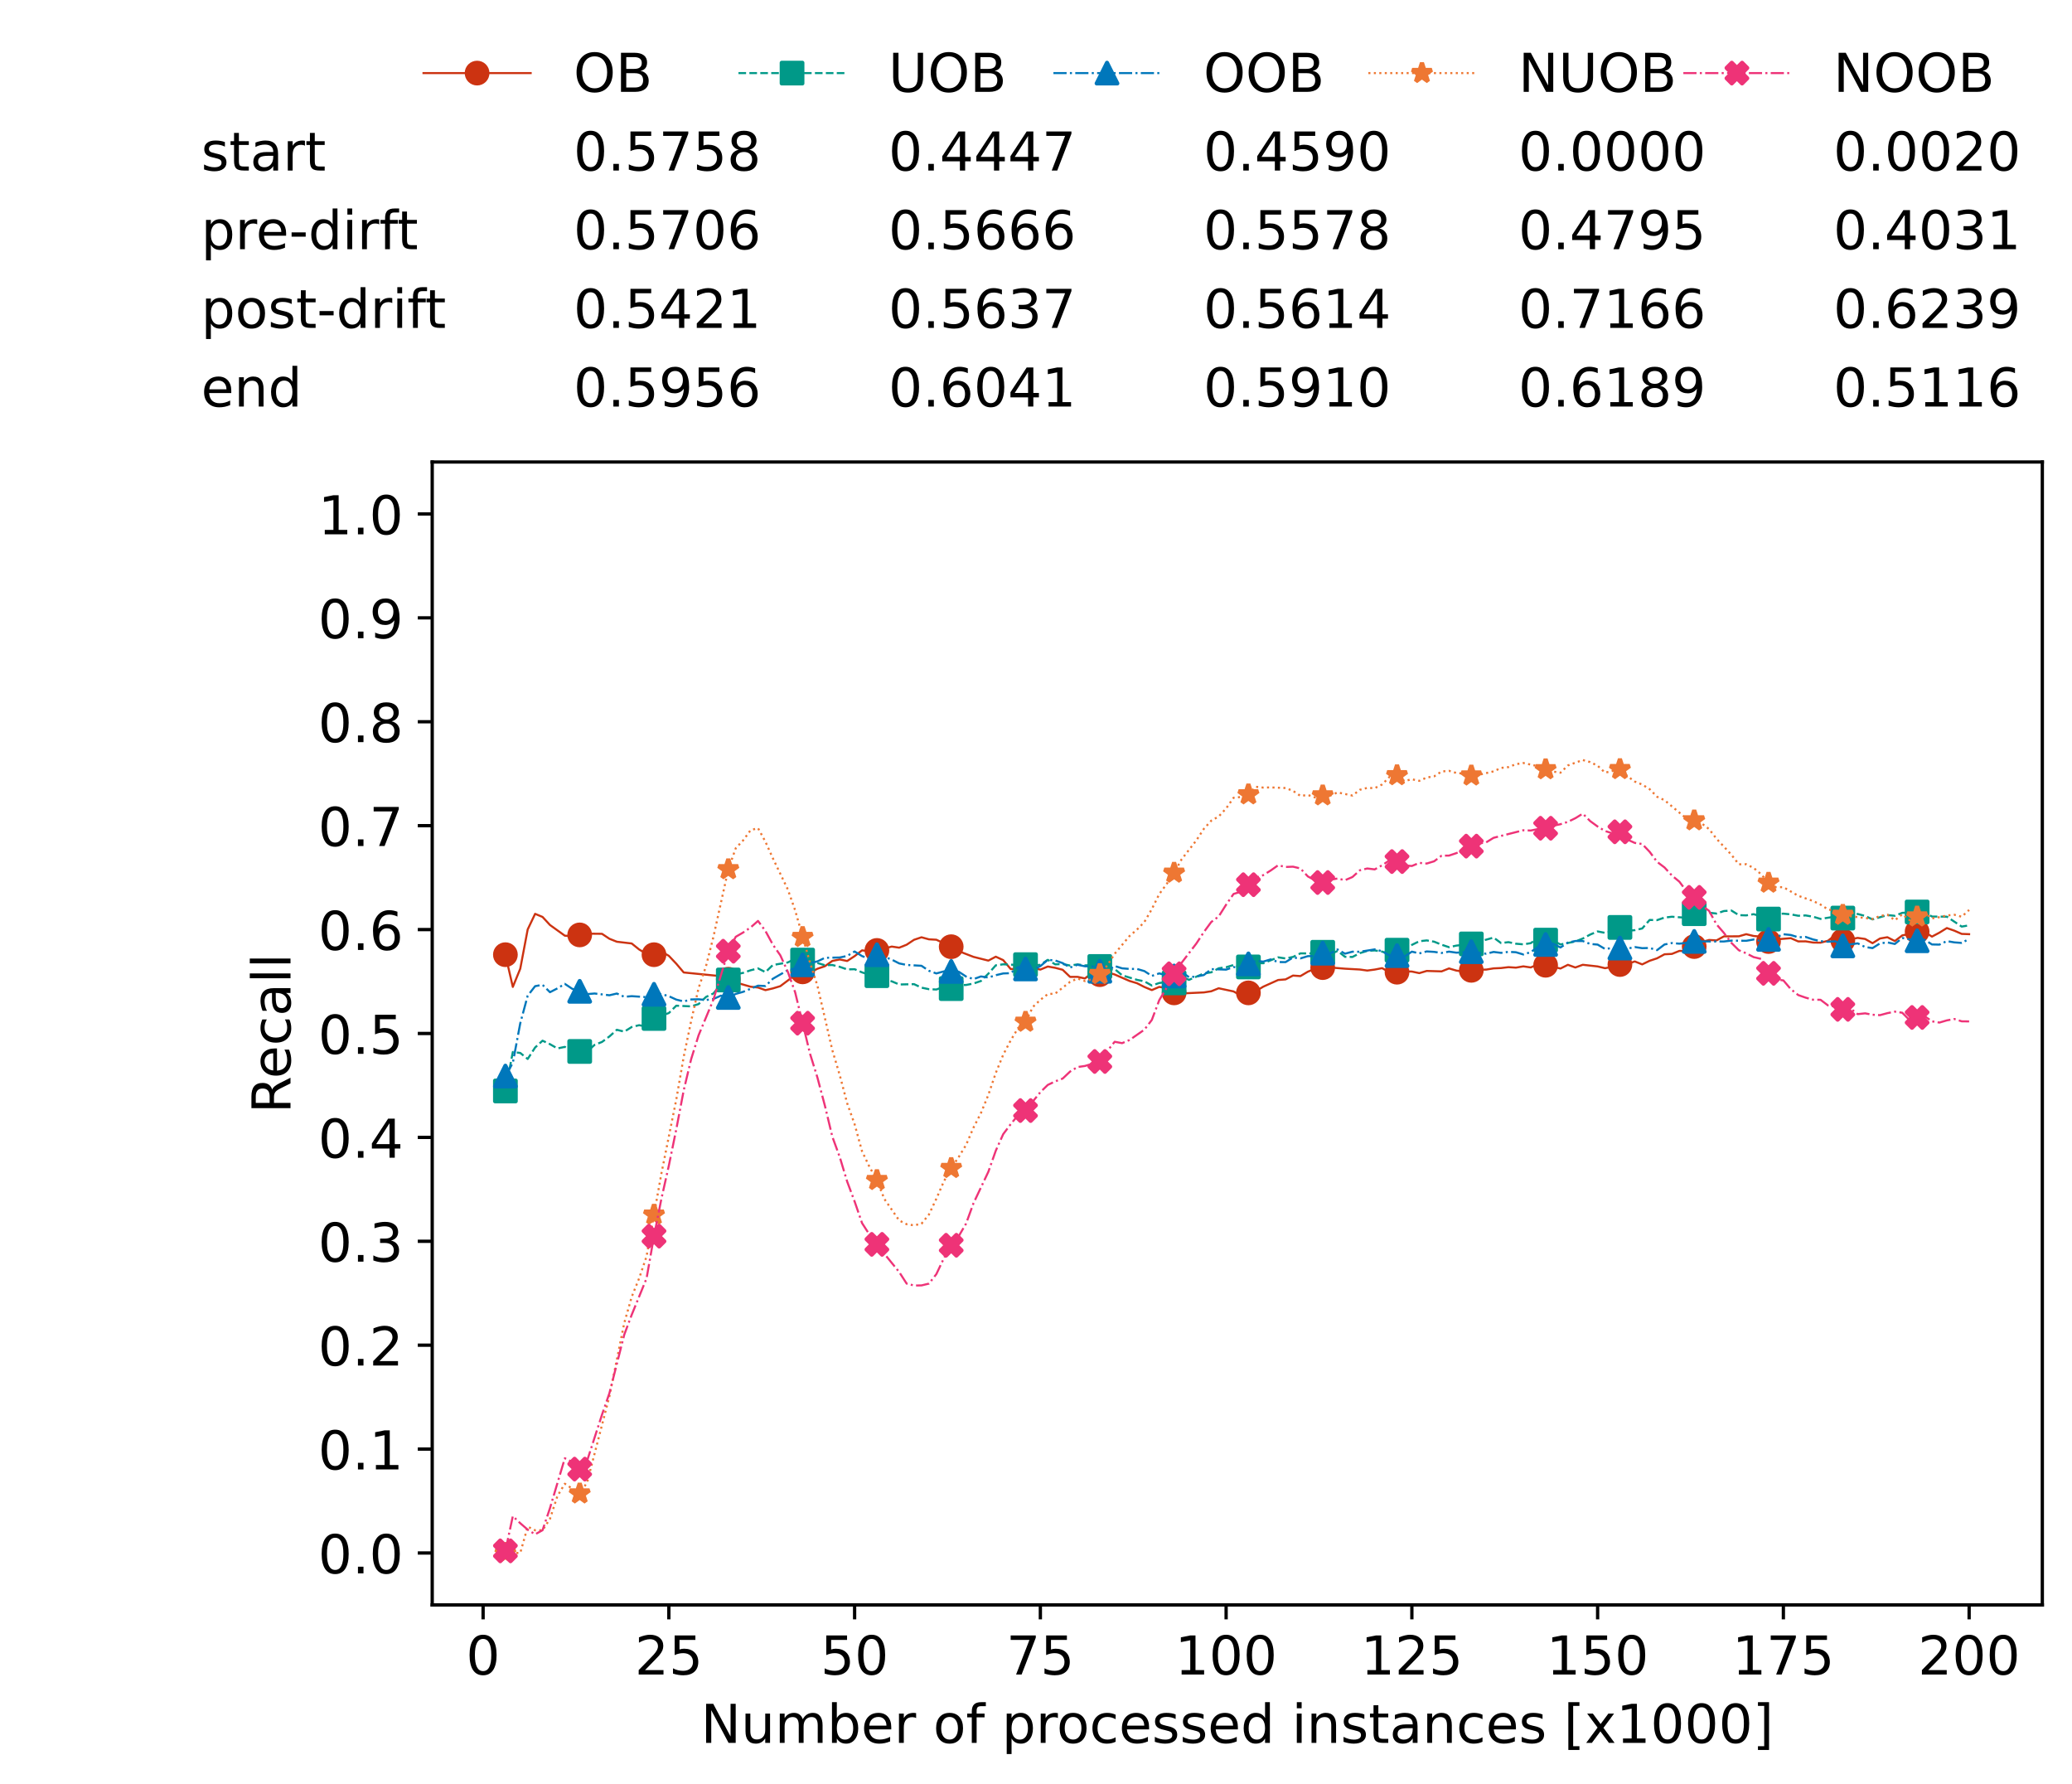 <?xml version="1.0" encoding="utf-8" standalone="no"?>
<!DOCTYPE svg PUBLIC "-//W3C//DTD SVG 1.1//EN"
  "http://www.w3.org/Graphics/SVG/1.1/DTD/svg11.dtd">
<!-- Created with matplotlib (https://matplotlib.org/) -->
<svg height="432.615pt" version="1.1" viewBox="0 0 502.65 432.615" width="502.65pt" xmlns="http://www.w3.org/2000/svg" xmlns:xlink="http://www.w3.org/1999/xlink">
 <defs>
  <style type="text/css">*{stroke-linecap:butt;stroke-linejoin:round;}</style>
 </defs>
 <g id="figure_1">
  <g id="patch_1">
   <path d="M 0 432.615 
L 502.65 432.615 
L 502.65 0 
L 0 0 
z
" style="fill:#ffffff;"/>
  </g>
  <g id="axes_1">
   <g id="patch_2">
    <path d="M 104.85 389.252 
L 495.45 389.252 
L 495.45 112.052 
L 104.85 112.052 
z
" style="fill:#ffffff;"/>
   </g>
   <g id="matplotlib.axis_1">
    <g id="xtick_1">
     <g id="line2d_1">
      <defs>
       <path d="M 0 0 
L 0 3.5 
" id="m328542d54f" style="stroke:#000000;stroke-width:0.8;"/>
      </defs>
      <g>
       <use style="stroke:#000000;stroke-width:0.8;" x="117.197" xlink:href="#m328542d54f" y="389.252"/>
      </g>
     </g>
     <g id="text_1">
      <!-- 0 -->
      <g transform="translate(113.061 406.13)scale(0.13 -0.13)">
       <defs>
        <path d="M 31.781 66.406 
Q 24.172 66.406 20.328 58.906 
Q 16.5 51.422 16.5 36.375 
Q 16.5 21.391 20.328 13.891 
Q 24.172 6.391 31.781 6.391 
Q 39.453 6.391 43.281 13.891 
Q 47.125 21.391 47.125 36.375 
Q 47.125 51.422 43.281 58.906 
Q 39.453 66.406 31.781 66.406 
z
M 31.781 74.219 
Q 44.047 74.219 50.516 64.516 
Q 56.984 54.828 56.984 36.375 
Q 56.984 17.969 50.516 8.266 
Q 44.047 -1.422 31.781 -1.422 
Q 19.531 -1.422 13.062 8.266 
Q 6.594 17.969 6.594 36.375 
Q 6.594 54.828 13.062 64.516 
Q 19.531 74.219 31.781 74.219 
z
" id="DejaVuSans-48"/>
       </defs>
       <use xlink:href="#DejaVuSans-48"/>
      </g>
     </g>
    </g>
    <g id="xtick_2">
     <g id="line2d_2">
      <g>
       <use style="stroke:#000000;stroke-width:0.8;" x="162.259" xlink:href="#m328542d54f" y="389.252"/>
      </g>
     </g>
     <g id="text_2">
      <!-- 25 -->
      <g transform="translate(153.988 406.13)scale(0.13 -0.13)">
       <defs>
        <path d="M 19.188 8.297 
L 53.609 8.297 
L 53.609 0 
L 7.328 0 
L 7.328 8.297 
Q 12.938 14.109 22.625 23.891 
Q 32.328 33.688 34.812 36.531 
Q 39.547 41.844 41.422 45.531 
Q 43.312 49.219 43.312 52.781 
Q 43.312 58.594 39.234 62.25 
Q 35.156 65.922 28.609 65.922 
Q 23.969 65.922 18.812 64.312 
Q 13.672 62.703 7.812 59.422 
L 7.812 69.391 
Q 13.766 71.781 18.938 73 
Q 24.125 74.219 28.422 74.219 
Q 39.75 74.219 46.484 68.547 
Q 53.219 62.891 53.219 53.422 
Q 53.219 48.922 51.531 44.891 
Q 49.859 40.875 45.406 35.406 
Q 44.188 33.984 37.641 27.219 
Q 31.109 20.453 19.188 8.297 
z
" id="DejaVuSans-50"/>
        <path d="M 10.797 72.906 
L 49.516 72.906 
L 49.516 64.594 
L 19.828 64.594 
L 19.828 46.734 
Q 21.969 47.469 24.109 47.828 
Q 26.266 48.188 28.422 48.188 
Q 40.625 48.188 47.75 41.5 
Q 54.891 34.812 54.891 23.391 
Q 54.891 11.625 47.562 5.094 
Q 40.234 -1.422 26.906 -1.422 
Q 22.312 -1.422 17.547 -0.641 
Q 12.797 0.141 7.719 1.703 
L 7.719 11.625 
Q 12.109 9.234 16.797 8.062 
Q 21.484 6.891 26.703 6.891 
Q 35.156 6.891 40.078 11.328 
Q 45.016 15.766 45.016 23.391 
Q 45.016 31 40.078 35.438 
Q 35.156 39.891 26.703 39.891 
Q 22.75 39.891 18.812 39.016 
Q 14.891 38.141 10.797 36.281 
z
" id="DejaVuSans-53"/>
       </defs>
       <use xlink:href="#DejaVuSans-50"/>
       <use x="63.623" xlink:href="#DejaVuSans-53"/>
      </g>
     </g>
    </g>
    <g id="xtick_3">
     <g id="line2d_3">
      <g>
       <use style="stroke:#000000;stroke-width:0.8;" x="207.322" xlink:href="#m328542d54f" y="389.252"/>
      </g>
     </g>
     <g id="text_3">
      <!-- 50 -->
      <g transform="translate(199.05 406.13)scale(0.13 -0.13)">
       <use xlink:href="#DejaVuSans-53"/>
       <use x="63.623" xlink:href="#DejaVuSans-48"/>
      </g>
     </g>
    </g>
    <g id="xtick_4">
     <g id="line2d_4">
      <g>
       <use style="stroke:#000000;stroke-width:0.8;" x="252.384" xlink:href="#m328542d54f" y="389.252"/>
      </g>
     </g>
     <g id="text_4">
      <!-- 75 -->
      <g transform="translate(244.113 406.13)scale(0.13 -0.13)">
       <defs>
        <path d="M 8.203 72.906 
L 55.078 72.906 
L 55.078 68.703 
L 28.609 0 
L 18.312 0 
L 43.219 64.594 
L 8.203 64.594 
z
" id="DejaVuSans-55"/>
       </defs>
       <use xlink:href="#DejaVuSans-55"/>
       <use x="63.623" xlink:href="#DejaVuSans-53"/>
      </g>
     </g>
    </g>
    <g id="xtick_5">
     <g id="line2d_5">
      <g>
       <use style="stroke:#000000;stroke-width:0.8;" x="297.446" xlink:href="#m328542d54f" y="389.252"/>
      </g>
     </g>
     <g id="text_5">
      <!-- 100 -->
      <g transform="translate(285.039 406.13)scale(0.13 -0.13)">
       <defs>
        <path d="M 12.406 8.297 
L 28.516 8.297 
L 28.516 63.922 
L 10.984 60.406 
L 10.984 69.391 
L 28.422 72.906 
L 38.281 72.906 
L 38.281 8.297 
L 54.391 8.297 
L 54.391 0 
L 12.406 0 
z
" id="DejaVuSans-49"/>
       </defs>
       <use xlink:href="#DejaVuSans-49"/>
       <use x="63.623" xlink:href="#DejaVuSans-48"/>
       <use x="127.246" xlink:href="#DejaVuSans-48"/>
      </g>
     </g>
    </g>
    <g id="xtick_6">
     <g id="line2d_6">
      <g>
       <use style="stroke:#000000;stroke-width:0.8;" x="342.509" xlink:href="#m328542d54f" y="389.252"/>
      </g>
     </g>
     <g id="text_6">
      <!-- 125 -->
      <g transform="translate(330.102 406.13)scale(0.13 -0.13)">
       <use xlink:href="#DejaVuSans-49"/>
       <use x="63.623" xlink:href="#DejaVuSans-50"/>
       <use x="127.246" xlink:href="#DejaVuSans-53"/>
      </g>
     </g>
    </g>
    <g id="xtick_7">
     <g id="line2d_7">
      <g>
       <use style="stroke:#000000;stroke-width:0.8;" x="387.571" xlink:href="#m328542d54f" y="389.252"/>
      </g>
     </g>
     <g id="text_7">
      <!-- 150 -->
      <g transform="translate(375.164 406.13)scale(0.13 -0.13)">
       <use xlink:href="#DejaVuSans-49"/>
       <use x="63.623" xlink:href="#DejaVuSans-53"/>
       <use x="127.246" xlink:href="#DejaVuSans-48"/>
      </g>
     </g>
    </g>
    <g id="xtick_8">
     <g id="line2d_8">
      <g>
       <use style="stroke:#000000;stroke-width:0.8;" x="432.633" xlink:href="#m328542d54f" y="389.252"/>
      </g>
     </g>
     <g id="text_8">
      <!-- 175 -->
      <g transform="translate(420.226 406.13)scale(0.13 -0.13)">
       <use xlink:href="#DejaVuSans-49"/>
       <use x="63.623" xlink:href="#DejaVuSans-55"/>
       <use x="127.246" xlink:href="#DejaVuSans-53"/>
      </g>
     </g>
    </g>
    <g id="xtick_9">
     <g id="line2d_9">
      <g>
       <use style="stroke:#000000;stroke-width:0.8;" x="477.695" xlink:href="#m328542d54f" y="389.252"/>
      </g>
     </g>
     <g id="text_9">
      <!-- 200 -->
      <g transform="translate(465.289 406.13)scale(0.13 -0.13)">
       <use xlink:href="#DejaVuSans-50"/>
       <use x="63.623" xlink:href="#DejaVuSans-48"/>
       <use x="127.246" xlink:href="#DejaVuSans-48"/>
      </g>
     </g>
    </g>
    <g id="text_10">
     <!-- Number of processed instances [x1000] -->
     <g transform="translate(170.025 422.711)scale(0.13 -0.13)">
      <defs>
       <path d="M 9.812 72.906 
L 23.094 72.906 
L 55.422 11.922 
L 55.422 72.906 
L 64.984 72.906 
L 64.984 0 
L 51.703 0 
L 19.391 60.984 
L 19.391 0 
L 9.812 0 
z
" id="DejaVuSans-78"/>
       <path d="M 8.5 21.578 
L 8.5 54.688 
L 17.484 54.688 
L 17.484 21.922 
Q 17.484 14.156 20.5 10.266 
Q 23.531 6.391 29.594 6.391 
Q 36.859 6.391 41.078 11.031 
Q 45.312 15.672 45.312 23.688 
L 45.312 54.688 
L 54.297 54.688 
L 54.297 0 
L 45.312 0 
L 45.312 8.406 
Q 42.047 3.422 37.719 1 
Q 33.406 -1.422 27.688 -1.422 
Q 18.266 -1.422 13.375 4.438 
Q 8.5 10.297 8.5 21.578 
z
M 31.109 56 
z
" id="DejaVuSans-117"/>
       <path d="M 52 44.188 
Q 55.375 50.25 60.062 53.125 
Q 64.75 56 71.094 56 
Q 79.641 56 84.281 50.016 
Q 88.922 44.047 88.922 33.016 
L 88.922 0 
L 79.891 0 
L 79.891 32.719 
Q 79.891 40.578 77.094 44.375 
Q 74.312 48.188 68.609 48.188 
Q 61.625 48.188 57.562 43.547 
Q 53.516 38.922 53.516 30.906 
L 53.516 0 
L 44.484 0 
L 44.484 32.719 
Q 44.484 40.625 41.703 44.406 
Q 38.922 48.188 33.109 48.188 
Q 26.219 48.188 22.156 43.531 
Q 18.109 38.875 18.109 30.906 
L 18.109 0 
L 9.078 0 
L 9.078 54.688 
L 18.109 54.688 
L 18.109 46.188 
Q 21.188 51.219 25.484 53.609 
Q 29.781 56 35.688 56 
Q 41.656 56 45.828 52.969 
Q 50 49.953 52 44.188 
z
" id="DejaVuSans-109"/>
       <path d="M 48.688 27.297 
Q 48.688 37.203 44.609 42.844 
Q 40.531 48.484 33.406 48.484 
Q 26.266 48.484 22.188 42.844 
Q 18.109 37.203 18.109 27.297 
Q 18.109 17.391 22.188 11.75 
Q 26.266 6.109 33.406 6.109 
Q 40.531 6.109 44.609 11.75 
Q 48.688 17.391 48.688 27.297 
z
M 18.109 46.391 
Q 20.953 51.266 25.266 53.625 
Q 29.594 56 35.594 56 
Q 45.562 56 51.781 48.094 
Q 58.016 40.188 58.016 27.297 
Q 58.016 14.406 51.781 6.484 
Q 45.562 -1.422 35.594 -1.422 
Q 29.594 -1.422 25.266 0.953 
Q 20.953 3.328 18.109 8.203 
L 18.109 0 
L 9.078 0 
L 9.078 75.984 
L 18.109 75.984 
z
" id="DejaVuSans-98"/>
       <path d="M 56.203 29.594 
L 56.203 25.203 
L 14.891 25.203 
Q 15.484 15.922 20.484 11.062 
Q 25.484 6.203 34.422 6.203 
Q 39.594 6.203 44.453 7.469 
Q 49.312 8.734 54.109 11.281 
L 54.109 2.781 
Q 49.266 0.734 44.188 -0.344 
Q 39.109 -1.422 33.891 -1.422 
Q 20.797 -1.422 13.156 6.188 
Q 5.516 13.812 5.516 26.812 
Q 5.516 40.234 12.766 48.109 
Q 20.016 56 32.328 56 
Q 43.359 56 49.781 48.891 
Q 56.203 41.797 56.203 29.594 
z
M 47.219 32.234 
Q 47.125 39.594 43.094 43.984 
Q 39.062 48.391 32.422 48.391 
Q 24.906 48.391 20.391 44.141 
Q 15.875 39.891 15.188 32.172 
z
" id="DejaVuSans-101"/>
       <path d="M 41.109 46.297 
Q 39.594 47.172 37.812 47.578 
Q 36.031 48 33.891 48 
Q 26.266 48 22.188 43.047 
Q 18.109 38.094 18.109 28.812 
L 18.109 0 
L 9.078 0 
L 9.078 54.688 
L 18.109 54.688 
L 18.109 46.188 
Q 20.953 51.172 25.484 53.578 
Q 30.031 56 36.531 56 
Q 37.453 56 38.578 55.875 
Q 39.703 55.766 41.062 55.516 
z
" id="DejaVuSans-114"/>
       <path id="DejaVuSans-32"/>
       <path d="M 30.609 48.391 
Q 23.391 48.391 19.188 42.75 
Q 14.984 37.109 14.984 27.297 
Q 14.984 17.484 19.156 11.844 
Q 23.344 6.203 30.609 6.203 
Q 37.797 6.203 41.984 11.859 
Q 46.188 17.531 46.188 27.297 
Q 46.188 37.016 41.984 42.703 
Q 37.797 48.391 30.609 48.391 
z
M 30.609 56 
Q 42.328 56 49.016 48.375 
Q 55.719 40.766 55.719 27.297 
Q 55.719 13.875 49.016 6.219 
Q 42.328 -1.422 30.609 -1.422 
Q 18.844 -1.422 12.172 6.219 
Q 5.516 13.875 5.516 27.297 
Q 5.516 40.766 12.172 48.375 
Q 18.844 56 30.609 56 
z
" id="DejaVuSans-111"/>
       <path d="M 37.109 75.984 
L 37.109 68.5 
L 28.516 68.5 
Q 23.688 68.5 21.797 66.547 
Q 19.922 64.594 19.922 59.516 
L 19.922 54.688 
L 34.719 54.688 
L 34.719 47.703 
L 19.922 47.703 
L 19.922 0 
L 10.891 0 
L 10.891 47.703 
L 2.297 47.703 
L 2.297 54.688 
L 10.891 54.688 
L 10.891 58.5 
Q 10.891 67.625 15.141 71.797 
Q 19.391 75.984 28.609 75.984 
z
" id="DejaVuSans-102"/>
       <path d="M 18.109 8.203 
L 18.109 -20.797 
L 9.078 -20.797 
L 9.078 54.688 
L 18.109 54.688 
L 18.109 46.391 
Q 20.953 51.266 25.266 53.625 
Q 29.594 56 35.594 56 
Q 45.562 56 51.781 48.094 
Q 58.016 40.188 58.016 27.297 
Q 58.016 14.406 51.781 6.484 
Q 45.562 -1.422 35.594 -1.422 
Q 29.594 -1.422 25.266 0.953 
Q 20.953 3.328 18.109 8.203 
z
M 48.688 27.297 
Q 48.688 37.203 44.609 42.844 
Q 40.531 48.484 33.406 48.484 
Q 26.266 48.484 22.188 42.844 
Q 18.109 37.203 18.109 27.297 
Q 18.109 17.391 22.188 11.75 
Q 26.266 6.109 33.406 6.109 
Q 40.531 6.109 44.609 11.75 
Q 48.688 17.391 48.688 27.297 
z
" id="DejaVuSans-112"/>
       <path d="M 48.781 52.594 
L 48.781 44.188 
Q 44.969 46.297 41.141 47.344 
Q 37.312 48.391 33.406 48.391 
Q 24.656 48.391 19.812 42.844 
Q 14.984 37.312 14.984 27.297 
Q 14.984 17.281 19.812 11.734 
Q 24.656 6.203 33.406 6.203 
Q 37.312 6.203 41.141 7.25 
Q 44.969 8.297 48.781 10.406 
L 48.781 2.094 
Q 45.016 0.344 40.984 -0.531 
Q 36.969 -1.422 32.422 -1.422 
Q 20.062 -1.422 12.781 6.344 
Q 5.516 14.109 5.516 27.297 
Q 5.516 40.672 12.859 48.328 
Q 20.219 56 33.016 56 
Q 37.156 56 41.109 55.141 
Q 45.062 54.297 48.781 52.594 
z
" id="DejaVuSans-99"/>
       <path d="M 44.281 53.078 
L 44.281 44.578 
Q 40.484 46.531 36.375 47.5 
Q 32.281 48.484 27.875 48.484 
Q 21.188 48.484 17.844 46.438 
Q 14.5 44.391 14.5 40.281 
Q 14.5 37.156 16.891 35.375 
Q 19.281 33.594 26.516 31.984 
L 29.594 31.297 
Q 39.156 29.25 43.188 25.516 
Q 47.219 21.781 47.219 15.094 
Q 47.219 7.469 41.188 3.016 
Q 35.156 -1.422 24.609 -1.422 
Q 20.219 -1.422 15.453 -0.562 
Q 10.688 0.297 5.422 2 
L 5.422 11.281 
Q 10.406 8.688 15.234 7.391 
Q 20.062 6.109 24.812 6.109 
Q 31.156 6.109 34.562 8.281 
Q 37.984 10.453 37.984 14.406 
Q 37.984 18.062 35.516 20.016 
Q 33.062 21.969 24.703 23.781 
L 21.578 24.516 
Q 13.234 26.266 9.516 29.906 
Q 5.812 33.547 5.812 39.891 
Q 5.812 47.609 11.281 51.797 
Q 16.75 56 26.812 56 
Q 31.781 56 36.172 55.266 
Q 40.578 54.547 44.281 53.078 
z
" id="DejaVuSans-115"/>
       <path d="M 45.406 46.391 
L 45.406 75.984 
L 54.391 75.984 
L 54.391 0 
L 45.406 0 
L 45.406 8.203 
Q 42.578 3.328 38.25 0.953 
Q 33.938 -1.422 27.875 -1.422 
Q 17.969 -1.422 11.734 6.484 
Q 5.516 14.406 5.516 27.297 
Q 5.516 40.188 11.734 48.094 
Q 17.969 56 27.875 56 
Q 33.938 56 38.25 53.625 
Q 42.578 51.266 45.406 46.391 
z
M 14.797 27.297 
Q 14.797 17.391 18.875 11.75 
Q 22.953 6.109 30.078 6.109 
Q 37.203 6.109 41.297 11.75 
Q 45.406 17.391 45.406 27.297 
Q 45.406 37.203 41.297 42.844 
Q 37.203 48.484 30.078 48.484 
Q 22.953 48.484 18.875 42.844 
Q 14.797 37.203 14.797 27.297 
z
" id="DejaVuSans-100"/>
       <path d="M 9.422 54.688 
L 18.406 54.688 
L 18.406 0 
L 9.422 0 
z
M 9.422 75.984 
L 18.406 75.984 
L 18.406 64.594 
L 9.422 64.594 
z
" id="DejaVuSans-105"/>
       <path d="M 54.891 33.016 
L 54.891 0 
L 45.906 0 
L 45.906 32.719 
Q 45.906 40.484 42.875 44.328 
Q 39.844 48.188 33.797 48.188 
Q 26.516 48.188 22.312 43.547 
Q 18.109 38.922 18.109 30.906 
L 18.109 0 
L 9.078 0 
L 9.078 54.688 
L 18.109 54.688 
L 18.109 46.188 
Q 21.344 51.125 25.703 53.562 
Q 30.078 56 35.797 56 
Q 45.219 56 50.047 50.172 
Q 54.891 44.344 54.891 33.016 
z
" id="DejaVuSans-110"/>
       <path d="M 18.312 70.219 
L 18.312 54.688 
L 36.812 54.688 
L 36.812 47.703 
L 18.312 47.703 
L 18.312 18.016 
Q 18.312 11.328 20.141 9.422 
Q 21.969 7.516 27.594 7.516 
L 36.812 7.516 
L 36.812 0 
L 27.594 0 
Q 17.188 0 13.234 3.875 
Q 9.281 7.766 9.281 18.016 
L 9.281 47.703 
L 2.688 47.703 
L 2.688 54.688 
L 9.281 54.688 
L 9.281 70.219 
z
" id="DejaVuSans-116"/>
       <path d="M 34.281 27.484 
Q 23.391 27.484 19.188 25 
Q 14.984 22.516 14.984 16.5 
Q 14.984 11.719 18.141 8.906 
Q 21.297 6.109 26.703 6.109 
Q 34.188 6.109 38.703 11.406 
Q 43.219 16.703 43.219 25.484 
L 43.219 27.484 
z
M 52.203 31.203 
L 52.203 0 
L 43.219 0 
L 43.219 8.297 
Q 40.141 3.328 35.547 0.953 
Q 30.953 -1.422 24.312 -1.422 
Q 15.922 -1.422 10.953 3.297 
Q 6 8.016 6 15.922 
Q 6 25.141 12.172 29.828 
Q 18.359 34.516 30.609 34.516 
L 43.219 34.516 
L 43.219 35.406 
Q 43.219 41.609 39.141 45 
Q 35.062 48.391 27.688 48.391 
Q 23 48.391 18.547 47.266 
Q 14.109 46.141 10.016 43.891 
L 10.016 52.203 
Q 14.938 54.109 19.578 55.047 
Q 24.219 56 28.609 56 
Q 40.484 56 46.344 49.844 
Q 52.203 43.703 52.203 31.203 
z
" id="DejaVuSans-97"/>
       <path d="M 8.594 75.984 
L 29.297 75.984 
L 29.297 69 
L 17.578 69 
L 17.578 -6.203 
L 29.297 -6.203 
L 29.297 -13.188 
L 8.594 -13.188 
z
" id="DejaVuSans-91"/>
       <path d="M 54.891 54.688 
L 35.109 28.078 
L 55.906 0 
L 45.312 0 
L 29.391 21.484 
L 13.484 0 
L 2.875 0 
L 24.125 28.609 
L 4.688 54.688 
L 15.281 54.688 
L 29.781 35.203 
L 44.281 54.688 
z
" id="DejaVuSans-120"/>
       <path d="M 30.422 75.984 
L 30.422 -13.188 
L 9.719 -13.188 
L 9.719 -6.203 
L 21.391 -6.203 
L 21.391 69 
L 9.719 69 
L 9.719 75.984 
z
" id="DejaVuSans-93"/>
      </defs>
      <use xlink:href="#DejaVuSans-78"/>
      <use x="74.805" xlink:href="#DejaVuSans-117"/>
      <use x="138.184" xlink:href="#DejaVuSans-109"/>
      <use x="235.596" xlink:href="#DejaVuSans-98"/>
      <use x="299.072" xlink:href="#DejaVuSans-101"/>
      <use x="360.596" xlink:href="#DejaVuSans-114"/>
      <use x="401.709" xlink:href="#DejaVuSans-32"/>
      <use x="433.496" xlink:href="#DejaVuSans-111"/>
      <use x="494.678" xlink:href="#DejaVuSans-102"/>
      <use x="529.883" xlink:href="#DejaVuSans-32"/>
      <use x="561.67" xlink:href="#DejaVuSans-112"/>
      <use x="625.146" xlink:href="#DejaVuSans-114"/>
      <use x="664.01" xlink:href="#DejaVuSans-111"/>
      <use x="725.191" xlink:href="#DejaVuSans-99"/>
      <use x="780.172" xlink:href="#DejaVuSans-101"/>
      <use x="841.695" xlink:href="#DejaVuSans-115"/>
      <use x="893.795" xlink:href="#DejaVuSans-115"/>
      <use x="945.895" xlink:href="#DejaVuSans-101"/>
      <use x="1007.418" xlink:href="#DejaVuSans-100"/>
      <use x="1070.895" xlink:href="#DejaVuSans-32"/>
      <use x="1102.682" xlink:href="#DejaVuSans-105"/>
      <use x="1130.465" xlink:href="#DejaVuSans-110"/>
      <use x="1193.844" xlink:href="#DejaVuSans-115"/>
      <use x="1245.943" xlink:href="#DejaVuSans-116"/>
      <use x="1285.152" xlink:href="#DejaVuSans-97"/>
      <use x="1346.432" xlink:href="#DejaVuSans-110"/>
      <use x="1409.811" xlink:href="#DejaVuSans-99"/>
      <use x="1464.791" xlink:href="#DejaVuSans-101"/>
      <use x="1526.314" xlink:href="#DejaVuSans-115"/>
      <use x="1578.414" xlink:href="#DejaVuSans-32"/>
      <use x="1610.201" xlink:href="#DejaVuSans-91"/>
      <use x="1649.215" xlink:href="#DejaVuSans-120"/>
      <use x="1708.395" xlink:href="#DejaVuSans-49"/>
      <use x="1772.018" xlink:href="#DejaVuSans-48"/>
      <use x="1835.641" xlink:href="#DejaVuSans-48"/>
      <use x="1899.264" xlink:href="#DejaVuSans-48"/>
      <use x="1962.887" xlink:href="#DejaVuSans-93"/>
     </g>
    </g>
   </g>
   <g id="matplotlib.axis_2">
    <g id="ytick_1">
     <g id="line2d_10">
      <defs>
       <path d="M 0 0 
L -3.5 0 
" id="m018e3725fb" style="stroke:#000000;stroke-width:0.8;"/>
      </defs>
      <g>
       <use style="stroke:#000000;stroke-width:0.8;" x="104.85" xlink:href="#m018e3725fb" y="376.652"/>
      </g>
     </g>
     <g id="text_11">
      <!-- 0.0 -->
      <g transform="translate(77.176 381.591)scale(0.13 -0.13)">
       <defs>
        <path d="M 10.688 12.406 
L 21 12.406 
L 21 0 
L 10.688 0 
z
" id="DejaVuSans-46"/>
       </defs>
       <use xlink:href="#DejaVuSans-48"/>
       <use x="63.623" xlink:href="#DejaVuSans-46"/>
       <use x="95.41" xlink:href="#DejaVuSans-48"/>
      </g>
     </g>
    </g>
    <g id="ytick_2">
     <g id="line2d_11">
      <g>
       <use style="stroke:#000000;stroke-width:0.8;" x="104.85" xlink:href="#m018e3725fb" y="351.452"/>
      </g>
     </g>
     <g id="text_12">
      <!-- 0.1 -->
      <g transform="translate(77.176 356.391)scale(0.13 -0.13)">
       <use xlink:href="#DejaVuSans-48"/>
       <use x="63.623" xlink:href="#DejaVuSans-46"/>
       <use x="95.41" xlink:href="#DejaVuSans-49"/>
      </g>
     </g>
    </g>
    <g id="ytick_3">
     <g id="line2d_12">
      <g>
       <use style="stroke:#000000;stroke-width:0.8;" x="104.85" xlink:href="#m018e3725fb" y="326.252"/>
      </g>
     </g>
     <g id="text_13">
      <!-- 0.2 -->
      <g transform="translate(77.176 331.191)scale(0.13 -0.13)">
       <use xlink:href="#DejaVuSans-48"/>
       <use x="63.623" xlink:href="#DejaVuSans-46"/>
       <use x="95.41" xlink:href="#DejaVuSans-50"/>
      </g>
     </g>
    </g>
    <g id="ytick_4">
     <g id="line2d_13">
      <g>
       <use style="stroke:#000000;stroke-width:0.8;" x="104.85" xlink:href="#m018e3725fb" y="301.052"/>
      </g>
     </g>
     <g id="text_14">
      <!-- 0.3 -->
      <g transform="translate(77.176 305.991)scale(0.13 -0.13)">
       <defs>
        <path d="M 40.578 39.312 
Q 47.656 37.797 51.625 33 
Q 55.609 28.219 55.609 21.188 
Q 55.609 10.406 48.188 4.484 
Q 40.766 -1.422 27.094 -1.422 
Q 22.516 -1.422 17.656 -0.516 
Q 12.797 0.391 7.625 2.203 
L 7.625 11.719 
Q 11.719 9.328 16.594 8.109 
Q 21.484 6.891 26.812 6.891 
Q 36.078 6.891 40.938 10.547 
Q 45.797 14.203 45.797 21.188 
Q 45.797 27.641 41.281 31.266 
Q 36.766 34.906 28.719 34.906 
L 20.219 34.906 
L 20.219 43.016 
L 29.109 43.016 
Q 36.375 43.016 40.234 45.922 
Q 44.094 48.828 44.094 54.297 
Q 44.094 59.906 40.109 62.906 
Q 36.141 65.922 28.719 65.922 
Q 24.656 65.922 20.016 65.031 
Q 15.375 64.156 9.812 62.312 
L 9.812 71.094 
Q 15.438 72.656 20.344 73.438 
Q 25.25 74.219 29.594 74.219 
Q 40.828 74.219 47.359 69.109 
Q 53.906 64.016 53.906 55.328 
Q 53.906 49.266 50.438 45.094 
Q 46.969 40.922 40.578 39.312 
z
" id="DejaVuSans-51"/>
       </defs>
       <use xlink:href="#DejaVuSans-48"/>
       <use x="63.623" xlink:href="#DejaVuSans-46"/>
       <use x="95.41" xlink:href="#DejaVuSans-51"/>
      </g>
     </g>
    </g>
    <g id="ytick_5">
     <g id="line2d_14">
      <g>
       <use style="stroke:#000000;stroke-width:0.8;" x="104.85" xlink:href="#m018e3725fb" y="275.852"/>
      </g>
     </g>
     <g id="text_15">
      <!-- 0.4 -->
      <g transform="translate(77.176 280.791)scale(0.13 -0.13)">
       <defs>
        <path d="M 37.797 64.312 
L 12.891 25.391 
L 37.797 25.391 
z
M 35.203 72.906 
L 47.609 72.906 
L 47.609 25.391 
L 58.016 25.391 
L 58.016 17.188 
L 47.609 17.188 
L 47.609 0 
L 37.797 0 
L 37.797 17.188 
L 4.891 17.188 
L 4.891 26.703 
z
" id="DejaVuSans-52"/>
       </defs>
       <use xlink:href="#DejaVuSans-48"/>
       <use x="63.623" xlink:href="#DejaVuSans-46"/>
       <use x="95.41" xlink:href="#DejaVuSans-52"/>
      </g>
     </g>
    </g>
    <g id="ytick_6">
     <g id="line2d_15">
      <g>
       <use style="stroke:#000000;stroke-width:0.8;" x="104.85" xlink:href="#m018e3725fb" y="250.652"/>
      </g>
     </g>
     <g id="text_16">
      <!-- 0.5 -->
      <g transform="translate(77.176 255.591)scale(0.13 -0.13)">
       <use xlink:href="#DejaVuSans-48"/>
       <use x="63.623" xlink:href="#DejaVuSans-46"/>
       <use x="95.41" xlink:href="#DejaVuSans-53"/>
      </g>
     </g>
    </g>
    <g id="ytick_7">
     <g id="line2d_16">
      <g>
       <use style="stroke:#000000;stroke-width:0.8;" x="104.85" xlink:href="#m018e3725fb" y="225.452"/>
      </g>
     </g>
     <g id="text_17">
      <!-- 0.6 -->
      <g transform="translate(77.176 230.391)scale(0.13 -0.13)">
       <defs>
        <path d="M 33.016 40.375 
Q 26.375 40.375 22.484 35.828 
Q 18.609 31.297 18.609 23.391 
Q 18.609 15.531 22.484 10.953 
Q 26.375 6.391 33.016 6.391 
Q 39.656 6.391 43.531 10.953 
Q 47.406 15.531 47.406 23.391 
Q 47.406 31.297 43.531 35.828 
Q 39.656 40.375 33.016 40.375 
z
M 52.594 71.297 
L 52.594 62.312 
Q 48.875 64.062 45.094 64.984 
Q 41.312 65.922 37.594 65.922 
Q 27.828 65.922 22.672 59.328 
Q 17.531 52.734 16.797 39.406 
Q 19.672 43.656 24.016 45.922 
Q 28.375 48.188 33.594 48.188 
Q 44.578 48.188 50.953 41.516 
Q 57.328 34.859 57.328 23.391 
Q 57.328 12.156 50.688 5.359 
Q 44.047 -1.422 33.016 -1.422 
Q 20.359 -1.422 13.672 8.266 
Q 6.984 17.969 6.984 36.375 
Q 6.984 53.656 15.188 63.938 
Q 23.391 74.219 37.203 74.219 
Q 40.922 74.219 44.703 73.484 
Q 48.484 72.75 52.594 71.297 
z
" id="DejaVuSans-54"/>
       </defs>
       <use xlink:href="#DejaVuSans-48"/>
       <use x="63.623" xlink:href="#DejaVuSans-46"/>
       <use x="95.41" xlink:href="#DejaVuSans-54"/>
      </g>
     </g>
    </g>
    <g id="ytick_8">
     <g id="line2d_17">
      <g>
       <use style="stroke:#000000;stroke-width:0.8;" x="104.85" xlink:href="#m018e3725fb" y="200.252"/>
      </g>
     </g>
     <g id="text_18">
      <!-- 0.7 -->
      <g transform="translate(77.176 205.191)scale(0.13 -0.13)">
       <use xlink:href="#DejaVuSans-48"/>
       <use x="63.623" xlink:href="#DejaVuSans-46"/>
       <use x="95.41" xlink:href="#DejaVuSans-55"/>
      </g>
     </g>
    </g>
    <g id="ytick_9">
     <g id="line2d_18">
      <g>
       <use style="stroke:#000000;stroke-width:0.8;" x="104.85" xlink:href="#m018e3725fb" y="175.052"/>
      </g>
     </g>
     <g id="text_19">
      <!-- 0.8 -->
      <g transform="translate(77.176 179.991)scale(0.13 -0.13)">
       <defs>
        <path d="M 31.781 34.625 
Q 24.75 34.625 20.719 30.859 
Q 16.703 27.094 16.703 20.516 
Q 16.703 13.922 20.719 10.156 
Q 24.75 6.391 31.781 6.391 
Q 38.812 6.391 42.859 10.172 
Q 46.922 13.969 46.922 20.516 
Q 46.922 27.094 42.891 30.859 
Q 38.875 34.625 31.781 34.625 
z
M 21.922 38.812 
Q 15.578 40.375 12.031 44.719 
Q 8.5 49.078 8.5 55.328 
Q 8.5 64.062 14.719 69.141 
Q 20.953 74.219 31.781 74.219 
Q 42.672 74.219 48.875 69.141 
Q 55.078 64.062 55.078 55.328 
Q 55.078 49.078 51.531 44.719 
Q 48 40.375 41.703 38.812 
Q 48.828 37.156 52.797 32.312 
Q 56.781 27.484 56.781 20.516 
Q 56.781 9.906 50.312 4.234 
Q 43.844 -1.422 31.781 -1.422 
Q 19.734 -1.422 13.25 4.234 
Q 6.781 9.906 6.781 20.516 
Q 6.781 27.484 10.781 32.312 
Q 14.797 37.156 21.922 38.812 
z
M 18.312 54.391 
Q 18.312 48.734 21.844 45.562 
Q 25.391 42.391 31.781 42.391 
Q 38.141 42.391 41.719 45.562 
Q 45.312 48.734 45.312 54.391 
Q 45.312 60.062 41.719 63.234 
Q 38.141 66.406 31.781 66.406 
Q 25.391 66.406 21.844 63.234 
Q 18.312 60.062 18.312 54.391 
z
" id="DejaVuSans-56"/>
       </defs>
       <use xlink:href="#DejaVuSans-48"/>
       <use x="63.623" xlink:href="#DejaVuSans-46"/>
       <use x="95.41" xlink:href="#DejaVuSans-56"/>
      </g>
     </g>
    </g>
    <g id="ytick_10">
     <g id="line2d_19">
      <g>
       <use style="stroke:#000000;stroke-width:0.8;" x="104.85" xlink:href="#m018e3725fb" y="149.852"/>
      </g>
     </g>
     <g id="text_20">
      <!-- 0.9 -->
      <g transform="translate(77.176 154.791)scale(0.13 -0.13)">
       <defs>
        <path d="M 10.984 1.516 
L 10.984 10.5 
Q 14.703 8.734 18.5 7.812 
Q 22.312 6.891 25.984 6.891 
Q 35.75 6.891 40.891 13.453 
Q 46.047 20.016 46.781 33.406 
Q 43.953 29.203 39.594 26.953 
Q 35.25 24.703 29.984 24.703 
Q 19.047 24.703 12.672 31.312 
Q 6.297 37.938 6.297 49.422 
Q 6.297 60.641 12.938 67.422 
Q 19.578 74.219 30.609 74.219 
Q 43.266 74.219 49.922 64.516 
Q 56.594 54.828 56.594 36.375 
Q 56.594 19.141 48.406 8.859 
Q 40.234 -1.422 26.422 -1.422 
Q 22.703 -1.422 18.891 -0.688 
Q 15.094 0.047 10.984 1.516 
z
M 30.609 32.422 
Q 37.25 32.422 41.125 36.953 
Q 45.016 41.5 45.016 49.422 
Q 45.016 57.281 41.125 61.844 
Q 37.25 66.406 30.609 66.406 
Q 23.969 66.406 20.094 61.844 
Q 16.219 57.281 16.219 49.422 
Q 16.219 41.5 20.094 36.953 
Q 23.969 32.422 30.609 32.422 
z
" id="DejaVuSans-57"/>
       </defs>
       <use xlink:href="#DejaVuSans-48"/>
       <use x="63.623" xlink:href="#DejaVuSans-46"/>
       <use x="95.41" xlink:href="#DejaVuSans-57"/>
      </g>
     </g>
    </g>
    <g id="ytick_11">
     <g id="line2d_20">
      <g>
       <use style="stroke:#000000;stroke-width:0.8;" x="104.85" xlink:href="#m018e3725fb" y="124.652"/>
      </g>
     </g>
     <g id="text_21">
      <!-- 1.0 -->
      <g transform="translate(77.176 129.591)scale(0.13 -0.13)">
       <use xlink:href="#DejaVuSans-49"/>
       <use x="63.623" xlink:href="#DejaVuSans-46"/>
       <use x="95.41" xlink:href="#DejaVuSans-48"/>
      </g>
     </g>
    </g>
    <g id="text_22">
     <!-- Recall -->
     <g transform="translate(70.472 270.044)rotate(-90)scale(0.13 -0.13)">
      <defs>
       <path d="M 44.391 34.188 
Q 47.562 33.109 50.562 29.594 
Q 53.562 26.078 56.594 19.922 
L 66.609 0 
L 56 0 
L 46.688 18.703 
Q 43.062 26.031 39.672 28.422 
Q 36.281 30.812 30.422 30.812 
L 19.672 30.812 
L 19.672 0 
L 9.812 0 
L 9.812 72.906 
L 32.078 72.906 
Q 44.578 72.906 50.734 67.672 
Q 56.891 62.453 56.891 51.906 
Q 56.891 45.016 53.688 40.469 
Q 50.484 35.938 44.391 34.188 
z
M 19.672 64.797 
L 19.672 38.922 
L 32.078 38.922 
Q 39.203 38.922 42.844 42.219 
Q 46.484 45.516 46.484 51.906 
Q 46.484 58.297 42.844 61.547 
Q 39.203 64.797 32.078 64.797 
z
" id="DejaVuSans-82"/>
       <path d="M 9.422 75.984 
L 18.406 75.984 
L 18.406 0 
L 9.422 0 
z
" id="DejaVuSans-108"/>
      </defs>
      <use xlink:href="#DejaVuSans-82"/>
      <use x="64.982" xlink:href="#DejaVuSans-101"/>
      <use x="126.506" xlink:href="#DejaVuSans-99"/>
      <use x="181.486" xlink:href="#DejaVuSans-97"/>
      <use x="242.766" xlink:href="#DejaVuSans-108"/>
      <use x="270.549" xlink:href="#DejaVuSans-108"/>
     </g>
    </g>
   </g>
   <g id="line2d_21"/>
   <g id="line2d_22"/>
   <g id="line2d_23"/>
   <g id="line2d_24"/>
   <g id="line2d_25"/>
   <g id="line2d_26">
    <path clip-path="url(#pa76ab756ff)" d="M 122.605 231.545 
L 124.407 239.362 
L 126.21 234.946 
L 128.012 225.425 
L 129.815 221.638 
L 131.617 222.39 
L 133.419 224.343 
L 137.024 226.937 
L 138.827 227.066 
L 142.432 226.441 
L 146.037 226.481 
L 147.839 227.682 
L 149.642 228.402 
L 153.247 228.827 
L 155.049 230.28 
L 156.852 231.349 
L 158.654 231.548 
L 160.457 230.769 
L 162.259 231.829 
L 164.062 233.733 
L 165.864 235.856 
L 174.877 236.754 
L 178.482 238.276 
L 182.087 239.314 
L 183.889 239.508 
L 185.692 240.141 
L 187.494 239.723 
L 189.297 239.175 
L 192.902 236.466 
L 194.704 235.708 
L 196.507 235.854 
L 198.309 234.955 
L 200.112 234.346 
L 201.914 233.056 
L 203.717 232.701 
L 205.519 233.073 
L 207.322 231.895 
L 209.124 230.49 
L 210.927 230.729 
L 212.729 230.513 
L 216.334 229.575 
L 218.137 229.844 
L 219.939 229.127 
L 221.742 227.931 
L 223.544 227.323 
L 225.347 227.817 
L 227.149 227.916 
L 230.754 229.61 
L 232.557 230.682 
L 236.162 232.075 
L 239.767 232.981 
L 241.569 232.029 
L 243.372 232.864 
L 245.174 235.01 
L 246.976 235.133 
L 248.779 234.44 
L 252.384 235.155 
L 254.186 234.419 
L 255.989 234.729 
L 257.791 235.204 
L 259.594 236.93 
L 261.396 236.921 
L 263.199 237.306 
L 265.001 235.916 
L 266.804 236.385 
L 268.606 235.804 
L 270.409 236.347 
L 274.014 237.917 
L 275.816 238.457 
L 277.619 239.377 
L 279.421 240.13 
L 281.224 239.356 
L 283.026 239.656 
L 284.829 240.807 
L 286.631 240.947 
L 292.039 240.696 
L 293.841 240.416 
L 295.644 239.688 
L 299.249 240.457 
L 301.051 241.475 
L 302.854 240.808 
L 304.656 240.391 
L 306.459 239.303 
L 310.064 237.683 
L 311.866 237.538 
L 313.669 236.607 
L 315.471 236.737 
L 317.274 235.67 
L 319.076 234.933 
L 320.879 234.678 
L 322.681 234.646 
L 326.286 234.942 
L 329.891 235.14 
L 331.694 235.392 
L 333.496 235.156 
L 335.299 234.807 
L 337.101 235.846 
L 338.904 235.792 
L 340.706 235.582 
L 342.509 235.635 
L 344.311 236.018 
L 346.114 235.485 
L 349.719 235.595 
L 351.521 234.878 
L 353.324 235.405 
L 355.126 235.635 
L 356.928 235.337 
L 358.731 235.169 
L 360.533 235.16 
L 362.336 234.863 
L 364.138 234.784 
L 365.941 234.569 
L 367.743 234.687 
L 369.546 234.376 
L 371.348 234.638 
L 373.151 233.838 
L 376.756 234.477 
L 378.558 234.901 
L 380.361 234.001 
L 382.163 234.65 
L 383.966 233.993 
L 387.571 234.393 
L 389.373 234.821 
L 391.176 234.484 
L 392.978 233.934 
L 394.781 233.826 
L 396.583 233.182 
L 398.386 233.899 
L 400.188 233.02 
L 401.991 232.422 
L 403.793 231.449 
L 405.596 231.356 
L 407.398 230.627 
L 409.201 230.645 
L 412.806 228.476 
L 414.608 227.975 
L 416.411 228.081 
L 418.213 227.101 
L 421.818 227.087 
L 423.621 226.572 
L 425.423 227.01 
L 427.226 227.165 
L 429.028 228.351 
L 430.831 227.839 
L 434.436 227.538 
L 436.238 228.326 
L 438.041 228.309 
L 439.843 228.601 
L 441.646 228.631 
L 443.448 228.169 
L 445.251 226.752 
L 447.053 228.132 
L 450.658 227.473 
L 452.461 227.729 
L 454.263 228.756 
L 456.066 227.617 
L 457.868 227.308 
L 459.671 228.235 
L 461.473 226.868 
L 463.276 226.496 
L 465.078 225.958 
L 466.881 226.038 
L 468.683 227.158 
L 470.485 226.202 
L 472.288 225.085 
L 474.09 225.714 
L 475.893 226.502 
L 477.695 226.569 
L 477.695 226.569 
" style="fill:none;stroke:#cc3311;stroke-linecap:square;stroke-width:0.5;"/>
    <defs>
     <path d="M 0 2.5 
C 0.663 2.5 1.299 2.237 1.768 1.768 
C 2.237 1.299 2.5 0.663 2.5 0 
C 2.5 -0.663 2.237 -1.299 1.768 -1.768 
C 1.299 -2.237 0.663 -2.5 0 -2.5 
C -0.663 -2.5 -1.299 -2.237 -1.768 -1.768 
C -2.237 -1.299 -2.5 -0.663 -2.5 0 
C -2.5 0.663 -2.237 1.299 -1.768 1.768 
C -1.299 2.237 -0.663 2.5 0 2.5 
z
" id="m1b2bfa4416" style="stroke:#cc3311;"/>
    </defs>
    <g clip-path="url(#pa76ab756ff)">
     <use style="fill:#cc3311;stroke:#cc3311;" x="122.605" xlink:href="#m1b2bfa4416" y="231.545"/>
     <use style="fill:#cc3311;stroke:#cc3311;" x="140.629" xlink:href="#m1b2bfa4416" y="226.749"/>
     <use style="fill:#cc3311;stroke:#cc3311;" x="158.654" xlink:href="#m1b2bfa4416" y="231.548"/>
     <use style="fill:#cc3311;stroke:#cc3311;" x="176.679" xlink:href="#m1b2bfa4416" y="237.493"/>
     <use style="fill:#cc3311;stroke:#cc3311;" x="194.704" xlink:href="#m1b2bfa4416" y="235.708"/>
     <use style="fill:#cc3311;stroke:#cc3311;" x="212.729" xlink:href="#m1b2bfa4416" y="230.513"/>
     <use style="fill:#cc3311;stroke:#cc3311;" x="230.754" xlink:href="#m1b2bfa4416" y="229.61"/>
     <use style="fill:#cc3311;stroke:#cc3311;" x="248.779" xlink:href="#m1b2bfa4416" y="234.44"/>
     <use style="fill:#cc3311;stroke:#cc3311;" x="266.804" xlink:href="#m1b2bfa4416" y="236.385"/>
     <use style="fill:#cc3311;stroke:#cc3311;" x="284.829" xlink:href="#m1b2bfa4416" y="240.807"/>
     <use style="fill:#cc3311;stroke:#cc3311;" x="302.854" xlink:href="#m1b2bfa4416" y="240.808"/>
     <use style="fill:#cc3311;stroke:#cc3311;" x="320.879" xlink:href="#m1b2bfa4416" y="234.678"/>
     <use style="fill:#cc3311;stroke:#cc3311;" x="338.904" xlink:href="#m1b2bfa4416" y="235.792"/>
     <use style="fill:#cc3311;stroke:#cc3311;" x="356.928" xlink:href="#m1b2bfa4416" y="235.337"/>
     <use style="fill:#cc3311;stroke:#cc3311;" x="374.953" xlink:href="#m1b2bfa4416" y="234.109"/>
     <use style="fill:#cc3311;stroke:#cc3311;" x="392.978" xlink:href="#m1b2bfa4416" y="233.934"/>
     <use style="fill:#cc3311;stroke:#cc3311;" x="411.003" xlink:href="#m1b2bfa4416" y="229.57"/>
     <use style="fill:#cc3311;stroke:#cc3311;" x="429.028" xlink:href="#m1b2bfa4416" y="228.351"/>
     <use style="fill:#cc3311;stroke:#cc3311;" x="447.053" xlink:href="#m1b2bfa4416" y="228.132"/>
     <use style="fill:#cc3311;stroke:#cc3311;" x="465.078" xlink:href="#m1b2bfa4416" y="225.958"/>
    </g>
   </g>
   <g id="line2d_27"/>
   <g id="line2d_28"/>
   <g id="line2d_29"/>
   <g id="line2d_30"/>
   <g id="line2d_31">
    <path clip-path="url(#pa76ab756ff)" d="M 122.605 264.594 
L 124.407 255.143 
L 126.21 255.376 
L 128.012 256.835 
L 129.815 254.052 
L 131.617 252.402 
L 133.419 253.251 
L 135.222 254.283 
L 137.024 253.906 
L 138.827 254.821 
L 140.629 255.01 
L 142.432 255.037 
L 144.234 253.422 
L 146.037 252.709 
L 147.839 251.377 
L 149.642 249.757 
L 151.444 250.212 
L 153.247 249.086 
L 155.049 248.643 
L 156.852 248.998 
L 158.654 247.005 
L 162.259 245.693 
L 164.062 243.915 
L 167.667 244.082 
L 169.469 243.524 
L 171.272 241.79 
L 173.074 240.948 
L 174.877 238.731 
L 176.679 237.676 
L 178.482 236.333 
L 180.284 235.95 
L 182.087 235.326 
L 183.889 234.871 
L 185.692 235.779 
L 187.494 234.046 
L 191.099 233.432 
L 192.902 232.53 
L 194.704 232.846 
L 196.507 233.691 
L 198.309 233.568 
L 200.112 234.095 
L 201.914 234.047 
L 203.717 234.491 
L 205.519 235.117 
L 207.322 235.067 
L 209.124 235.832 
L 210.927 236.429 
L 212.729 236.634 
L 214.532 237.691 
L 216.334 238.005 
L 218.137 238.772 
L 221.742 238.693 
L 223.544 239.537 
L 225.347 239.911 
L 227.149 239.991 
L 228.952 239.347 
L 230.754 239.768 
L 232.557 238.901 
L 234.359 238.887 
L 236.162 238.54 
L 237.964 237.928 
L 239.767 236.145 
L 241.569 234.122 
L 243.372 233.88 
L 250.581 234.207 
L 252.384 233.995 
L 254.186 232.794 
L 255.989 233.891 
L 257.791 233.807 
L 259.594 234.178 
L 261.396 233.901 
L 263.199 234.141 
L 265.001 234.04 
L 266.804 234.405 
L 268.606 235.292 
L 270.409 235.013 
L 272.211 236.534 
L 275.816 237.646 
L 277.619 238.005 
L 279.421 239.024 
L 281.224 238.411 
L 283.026 238.177 
L 284.829 238.382 
L 286.631 236.838 
L 288.434 237.651 
L 292.039 236.094 
L 293.841 235.824 
L 295.644 234.842 
L 297.446 234.591 
L 299.249 234.044 
L 301.051 234.581 
L 302.854 234.516 
L 304.656 233.546 
L 306.459 233.622 
L 310.064 232.185 
L 311.866 232.461 
L 313.669 232.092 
L 315.471 231.229 
L 319.076 231.236 
L 320.879 230.956 
L 322.681 231.524 
L 324.484 230.618 
L 326.286 232.057 
L 328.089 232.096 
L 329.891 231.169 
L 331.694 230.62 
L 333.496 230.51 
L 335.299 230.801 
L 337.101 231.42 
L 338.904 230.455 
L 340.706 230.212 
L 342.509 229.168 
L 344.311 228.28 
L 346.114 228.082 
L 347.916 228.392 
L 349.719 229.122 
L 351.521 229.726 
L 353.324 229.338 
L 356.928 228.935 
L 362.336 227.39 
L 364.138 228.728 
L 365.941 228.503 
L 367.743 228.881 
L 369.546 229.036 
L 371.348 228.75 
L 373.151 227.448 
L 374.953 228.01 
L 376.756 228.127 
L 378.558 229.061 
L 382.163 228.342 
L 383.966 227.633 
L 385.768 226.662 
L 387.571 225.903 
L 389.373 226.252 
L 391.176 225.895 
L 392.978 224.934 
L 394.781 225.752 
L 396.583 225.598 
L 398.386 225.184 
L 400.188 223.117 
L 401.991 223.165 
L 403.793 222.542 
L 405.596 222.338 
L 409.201 222.597 
L 411.003 221.596 
L 412.806 221.546 
L 414.608 221.362 
L 416.411 221.563 
L 418.213 220.958 
L 420.016 220.831 
L 421.818 221.951 
L 423.621 222.012 
L 425.423 221.72 
L 427.226 222.227 
L 429.028 222.901 
L 430.831 221.693 
L 432.633 221.593 
L 434.436 221.762 
L 436.238 222.102 
L 438.041 222.024 
L 439.843 222.335 
L 441.646 222.863 
L 445.251 222.298 
L 447.053 222.663 
L 448.856 222.081 
L 450.658 221.668 
L 452.461 222.148 
L 454.263 222.987 
L 457.868 221.934 
L 459.671 222.109 
L 461.473 221.399 
L 465.078 221.184 
L 466.881 221.27 
L 468.683 222.292 
L 472.288 222.324 
L 475.893 224.728 
L 477.695 224.426 
L 477.695 224.426 
" style="fill:none;stroke:#009988;stroke-dasharray:1.85,0.8;stroke-dashoffset:0;stroke-width:0.5;"/>
    <defs>
     <path d="M -2.5 2.5 
L 2.5 2.5 
L 2.5 -2.5 
L -2.5 -2.5 
z
" id="m58d69e7b31" style="stroke:#009988;stroke-linejoin:miter;"/>
    </defs>
    <g clip-path="url(#pa76ab756ff)">
     <use style="fill:#009988;stroke:#009988;stroke-linejoin:miter;" x="122.605" xlink:href="#m58d69e7b31" y="264.594"/>
     <use style="fill:#009988;stroke:#009988;stroke-linejoin:miter;" x="140.629" xlink:href="#m58d69e7b31" y="255.01"/>
     <use style="fill:#009988;stroke:#009988;stroke-linejoin:miter;" x="158.654" xlink:href="#m58d69e7b31" y="247.005"/>
     <use style="fill:#009988;stroke:#009988;stroke-linejoin:miter;" x="176.679" xlink:href="#m58d69e7b31" y="237.676"/>
     <use style="fill:#009988;stroke:#009988;stroke-linejoin:miter;" x="194.704" xlink:href="#m58d69e7b31" y="232.846"/>
     <use style="fill:#009988;stroke:#009988;stroke-linejoin:miter;" x="212.729" xlink:href="#m58d69e7b31" y="236.634"/>
     <use style="fill:#009988;stroke:#009988;stroke-linejoin:miter;" x="230.754" xlink:href="#m58d69e7b31" y="239.768"/>
     <use style="fill:#009988;stroke:#009988;stroke-linejoin:miter;" x="248.779" xlink:href="#m58d69e7b31" y="233.966"/>
     <use style="fill:#009988;stroke:#009988;stroke-linejoin:miter;" x="266.804" xlink:href="#m58d69e7b31" y="234.405"/>
     <use style="fill:#009988;stroke:#009988;stroke-linejoin:miter;" x="284.829" xlink:href="#m58d69e7b31" y="238.382"/>
     <use style="fill:#009988;stroke:#009988;stroke-linejoin:miter;" x="302.854" xlink:href="#m58d69e7b31" y="234.516"/>
     <use style="fill:#009988;stroke:#009988;stroke-linejoin:miter;" x="320.879" xlink:href="#m58d69e7b31" y="230.956"/>
     <use style="fill:#009988;stroke:#009988;stroke-linejoin:miter;" x="338.904" xlink:href="#m58d69e7b31" y="230.455"/>
     <use style="fill:#009988;stroke:#009988;stroke-linejoin:miter;" x="356.928" xlink:href="#m58d69e7b31" y="228.935"/>
     <use style="fill:#009988;stroke:#009988;stroke-linejoin:miter;" x="374.953" xlink:href="#m58d69e7b31" y="228.01"/>
     <use style="fill:#009988;stroke:#009988;stroke-linejoin:miter;" x="392.978" xlink:href="#m58d69e7b31" y="224.934"/>
     <use style="fill:#009988;stroke:#009988;stroke-linejoin:miter;" x="411.003" xlink:href="#m58d69e7b31" y="221.596"/>
     <use style="fill:#009988;stroke:#009988;stroke-linejoin:miter;" x="429.028" xlink:href="#m58d69e7b31" y="222.901"/>
     <use style="fill:#009988;stroke:#009988;stroke-linejoin:miter;" x="447.053" xlink:href="#m58d69e7b31" y="222.663"/>
     <use style="fill:#009988;stroke:#009988;stroke-linejoin:miter;" x="465.078" xlink:href="#m58d69e7b31" y="221.184"/>
    </g>
   </g>
   <g id="line2d_32"/>
   <g id="line2d_33"/>
   <g id="line2d_34"/>
   <g id="line2d_35"/>
   <g id="line2d_36">
    <path clip-path="url(#pa76ab756ff)" d="M 122.605 260.98 
L 124.407 257.8 
L 126.21 248.181 
L 128.012 241.492 
L 129.815 239.182 
L 131.617 238.844 
L 133.419 240.644 
L 135.222 239.717 
L 137.024 238.621 
L 138.827 239.824 
L 142.432 241.108 
L 144.234 240.957 
L 147.839 241.39 
L 149.642 240.966 
L 151.444 241.76 
L 153.247 241.605 
L 156.852 241.836 
L 158.654 241.153 
L 160.457 241.101 
L 162.259 241.609 
L 164.062 242.439 
L 165.864 242.882 
L 167.667 242.398 
L 169.469 242.359 
L 171.272 242.535 
L 173.074 242.285 
L 174.877 241.481 
L 176.679 241.92 
L 178.482 241.061 
L 180.284 240.55 
L 183.889 239.061 
L 185.692 239.146 
L 187.494 237.378 
L 191.099 235.303 
L 192.902 234.862 
L 194.704 233.998 
L 198.309 233.169 
L 200.112 232.306 
L 203.717 232.222 
L 205.519 231.846 
L 207.322 230.764 
L 209.124 231.884 
L 210.927 232.568 
L 212.729 231.556 
L 214.532 232.052 
L 216.334 232.739 
L 218.137 233.66 
L 219.939 234.031 
L 223.544 234.236 
L 225.347 235.45 
L 227.149 236.092 
L 228.952 235.601 
L 232.557 235.662 
L 234.359 236.84 
L 236.162 237.471 
L 237.964 236.822 
L 239.767 237.088 
L 241.569 236.516 
L 243.372 236.093 
L 245.174 236.026 
L 246.976 234.556 
L 248.779 235.008 
L 250.581 235.236 
L 252.384 234.32 
L 254.186 232.796 
L 255.989 232.952 
L 257.791 233.584 
L 259.594 234.665 
L 261.396 233.987 
L 263.199 234.357 
L 265.001 234.381 
L 266.804 235.57 
L 268.606 235.471 
L 270.409 234.289 
L 272.211 234.851 
L 274.014 235 
L 275.816 234.997 
L 277.619 235.524 
L 279.421 236.694 
L 281.224 236.084 
L 283.026 236.548 
L 284.829 236.71 
L 286.631 235.694 
L 288.434 236.999 
L 290.236 236.848 
L 292.039 236.48 
L 293.841 235.044 
L 297.446 235.169 
L 299.249 234.541 
L 301.051 234.802 
L 302.854 233.776 
L 304.656 233.057 
L 306.459 233.218 
L 308.261 232.686 
L 310.064 233.33 
L 311.866 233.344 
L 313.669 232.236 
L 315.471 232.448 
L 317.274 231.898 
L 319.076 231.876 
L 320.879 231.18 
L 322.681 231.241 
L 324.484 230.277 
L 326.286 231.298 
L 328.089 230.817 
L 329.891 230.834 
L 333.496 230.258 
L 335.299 230.709 
L 337.101 231.749 
L 338.904 231.771 
L 340.706 231.983 
L 342.509 230.806 
L 344.311 231.236 
L 346.114 230.755 
L 347.916 230.864 
L 349.719 231.129 
L 351.521 230.799 
L 353.324 231.056 
L 356.928 230.818 
L 360.533 231.319 
L 362.336 230.877 
L 364.138 231.103 
L 365.941 230.856 
L 367.743 230.948 
L 369.546 231.493 
L 371.348 230.921 
L 373.151 229.632 
L 374.953 229.067 
L 376.756 228.876 
L 378.558 229.796 
L 380.361 228.604 
L 382.163 228.227 
L 383.966 228.232 
L 385.768 228.946 
L 387.571 229.092 
L 389.373 230.157 
L 391.176 229.92 
L 392.978 229.935 
L 394.781 230.084 
L 396.583 229.688 
L 398.386 229.964 
L 400.188 229.909 
L 401.991 230.44 
L 403.793 229.071 
L 405.596 228.719 
L 407.398 228.874 
L 409.201 228.668 
L 411.003 228.33 
L 418.213 228.34 
L 420.016 228.133 
L 423.621 228.175 
L 425.423 227.862 
L 427.226 228.243 
L 430.831 227.329 
L 432.633 226.579 
L 434.436 226.766 
L 436.238 227.327 
L 438.041 227.238 
L 439.843 227.851 
L 441.646 228.262 
L 443.448 228.398 
L 445.251 228.29 
L 447.053 229.407 
L 448.856 229.039 
L 450.658 228.8 
L 452.461 229.684 
L 454.263 229.946 
L 456.066 228.806 
L 457.868 228.561 
L 459.671 228.948 
L 461.473 227.49 
L 465.078 228.171 
L 466.881 227.912 
L 468.683 229.064 
L 470.485 229.1 
L 472.288 228.246 
L 474.09 228.557 
L 475.893 228.693 
L 477.695 227.725 
L 477.695 227.725 
" style="fill:none;stroke:#0077bb;stroke-dasharray:3.2,0.8,0.5,0.8;stroke-dashoffset:0;stroke-width:0.5;"/>
    <defs>
     <path d="M 0 -2.5 
L -2.5 2.5 
L 2.5 2.5 
z
" id="mc032ddbf39" style="stroke:#0077bb;stroke-linejoin:miter;"/>
    </defs>
    <g clip-path="url(#pa76ab756ff)">
     <use style="fill:#0077bb;stroke:#0077bb;stroke-linejoin:miter;" x="122.605" xlink:href="#mc032ddbf39" y="260.98"/>
     <use style="fill:#0077bb;stroke:#0077bb;stroke-linejoin:miter;" x="140.629" xlink:href="#mc032ddbf39" y="240.429"/>
     <use style="fill:#0077bb;stroke:#0077bb;stroke-linejoin:miter;" x="158.654" xlink:href="#mc032ddbf39" y="241.153"/>
     <use style="fill:#0077bb;stroke:#0077bb;stroke-linejoin:miter;" x="176.679" xlink:href="#mc032ddbf39" y="241.92"/>
     <use style="fill:#0077bb;stroke:#0077bb;stroke-linejoin:miter;" x="194.704" xlink:href="#mc032ddbf39" y="233.998"/>
     <use style="fill:#0077bb;stroke:#0077bb;stroke-linejoin:miter;" x="212.729" xlink:href="#mc032ddbf39" y="231.556"/>
     <use style="fill:#0077bb;stroke:#0077bb;stroke-linejoin:miter;" x="230.754" xlink:href="#mc032ddbf39" y="235.611"/>
     <use style="fill:#0077bb;stroke:#0077bb;stroke-linejoin:miter;" x="248.779" xlink:href="#mc032ddbf39" y="235.008"/>
     <use style="fill:#0077bb;stroke:#0077bb;stroke-linejoin:miter;" x="266.804" xlink:href="#mc032ddbf39" y="235.57"/>
     <use style="fill:#0077bb;stroke:#0077bb;stroke-linejoin:miter;" x="284.829" xlink:href="#mc032ddbf39" y="236.71"/>
     <use style="fill:#0077bb;stroke:#0077bb;stroke-linejoin:miter;" x="302.854" xlink:href="#mc032ddbf39" y="233.776"/>
     <use style="fill:#0077bb;stroke:#0077bb;stroke-linejoin:miter;" x="320.879" xlink:href="#mc032ddbf39" y="231.18"/>
     <use style="fill:#0077bb;stroke:#0077bb;stroke-linejoin:miter;" x="338.904" xlink:href="#mc032ddbf39" y="231.771"/>
     <use style="fill:#0077bb;stroke:#0077bb;stroke-linejoin:miter;" x="356.928" xlink:href="#mc032ddbf39" y="230.818"/>
     <use style="fill:#0077bb;stroke:#0077bb;stroke-linejoin:miter;" x="374.953" xlink:href="#mc032ddbf39" y="229.067"/>
     <use style="fill:#0077bb;stroke:#0077bb;stroke-linejoin:miter;" x="392.978" xlink:href="#mc032ddbf39" y="229.935"/>
     <use style="fill:#0077bb;stroke:#0077bb;stroke-linejoin:miter;" x="411.003" xlink:href="#mc032ddbf39" y="228.33"/>
     <use style="fill:#0077bb;stroke:#0077bb;stroke-linejoin:miter;" x="429.028" xlink:href="#mc032ddbf39" y="227.828"/>
     <use style="fill:#0077bb;stroke:#0077bb;stroke-linejoin:miter;" x="447.053" xlink:href="#mc032ddbf39" y="229.407"/>
     <use style="fill:#0077bb;stroke:#0077bb;stroke-linejoin:miter;" x="465.078" xlink:href="#mc032ddbf39" y="228.171"/>
    </g>
   </g>
   <g id="line2d_37"/>
   <g id="line2d_38"/>
   <g id="line2d_39"/>
   <g id="line2d_40"/>
   <g id="line2d_41">
    <path clip-path="url(#pa76ab756ff)" d="M 122.605 376.652 
L 126.21 376.652 
L 128.012 370.266 
L 129.815 371.144 
L 131.617 371.145 
L 133.419 368.37 
L 135.222 362.84 
L 137.024 359.855 
L 140.629 362.242 
L 142.432 359.538 
L 147.839 338.651 
L 151.444 320.858 
L 153.247 314.536 
L 155.049 310.041 
L 156.852 304.699 
L 160.457 284.578 
L 164.062 266.67 
L 165.864 256.298 
L 167.667 247.638 
L 169.469 239.647 
L 171.272 234.336 
L 173.074 227.194 
L 176.679 210.844 
L 178.482 205.729 
L 180.284 203.813 
L 182.087 201.344 
L 183.889 200.845 
L 185.692 204.156 
L 187.494 208.168 
L 191.099 215.673 
L 192.902 220.809 
L 196.507 233.482 
L 198.309 239.089 
L 201.914 254.7 
L 203.717 260.762 
L 205.519 267.591 
L 207.322 272.657 
L 209.124 279.228 
L 210.927 283.009 
L 212.729 286.224 
L 214.532 290.778 
L 218.137 296.007 
L 219.939 296.914 
L 221.742 297.189 
L 223.544 296.793 
L 225.347 294.571 
L 227.149 290.736 
L 228.952 286.576 
L 230.754 283.307 
L 232.557 280.65 
L 234.359 277.687 
L 236.162 273.48 
L 237.964 269.952 
L 239.767 265.53 
L 241.569 260.224 
L 243.372 255.806 
L 245.174 252.348 
L 246.976 249.341 
L 248.779 247.839 
L 250.581 244.204 
L 252.384 242.49 
L 254.186 241.106 
L 255.989 240.974 
L 259.594 238.126 
L 261.396 237.323 
L 263.199 237.938 
L 265.001 237.487 
L 266.804 236.259 
L 268.606 234.173 
L 270.409 231.325 
L 274.014 227.016 
L 275.816 225.469 
L 277.619 223.616 
L 279.421 220.49 
L 281.224 216.847 
L 283.026 214.396 
L 284.829 211.69 
L 286.631 208.44 
L 290.236 203.8 
L 292.039 201.029 
L 293.841 199.045 
L 295.644 198.026 
L 297.446 196.078 
L 299.249 193.49 
L 301.051 193.294 
L 302.854 192.685 
L 304.656 190.828 
L 306.459 191.015 
L 308.261 190.975 
L 311.866 191.123 
L 313.669 191.799 
L 315.471 193.032 
L 317.274 192.809 
L 319.076 193.419 
L 320.879 192.933 
L 322.681 192.967 
L 324.484 192.185 
L 328.089 192.951 
L 329.891 191.546 
L 331.694 191.089 
L 333.496 191.153 
L 335.299 190.255 
L 337.101 188.398 
L 338.904 188.04 
L 340.706 189.421 
L 342.509 188.997 
L 344.311 189.379 
L 346.114 188.572 
L 347.916 188.288 
L 349.719 187.111 
L 351.521 186.955 
L 353.324 187.475 
L 355.126 187.623 
L 356.928 188.115 
L 358.731 187.921 
L 362.336 187.086 
L 364.138 186.249 
L 365.941 186.046 
L 367.743 185.341 
L 369.546 185.055 
L 373.151 185.839 
L 374.953 186.601 
L 376.756 187.122 
L 378.558 187.407 
L 380.361 185.643 
L 383.966 184.328 
L 385.768 184.831 
L 387.571 185.713 
L 389.373 187.4 
L 392.978 186.563 
L 394.781 188.231 
L 396.583 189.557 
L 398.386 190.275 
L 400.188 191.404 
L 401.991 193.243 
L 403.793 194.067 
L 409.201 198.59 
L 411.003 198.992 
L 412.806 199.708 
L 414.608 201.083 
L 416.411 203.421 
L 420.016 207.291 
L 421.818 209.624 
L 423.621 209.607 
L 425.423 210.507 
L 427.226 212.02 
L 429.028 214.112 
L 430.831 215.17 
L 432.633 215.17 
L 436.238 217.258 
L 439.843 218.524 
L 441.646 219.392 
L 443.448 220.566 
L 445.251 220.935 
L 447.053 221.9 
L 448.856 222.214 
L 452.461 222.654 
L 454.263 222.891 
L 456.066 222.158 
L 457.868 221.847 
L 459.671 223.198 
L 461.473 221.744 
L 463.276 223.177 
L 466.881 221.423 
L 468.683 222.738 
L 470.485 222.446 
L 472.288 222.033 
L 474.09 221.857 
L 475.893 222.342 
L 477.695 220.692 
L 477.695 220.692 
" style="fill:none;stroke:#ee7733;stroke-dasharray:0.5,0.825;stroke-dashoffset:0;stroke-width:0.5;"/>
    <defs>
     <path d="M 0 -2.5 
L -0.561 -0.773 
L -2.378 -0.773 
L -0.908 0.295 
L -1.469 2.023 
L -0 0.955 
L 1.469 2.023 
L 0.908 0.295 
L 2.378 -0.773 
L 0.561 -0.773 
z
" id="m73b6c878d9" style="stroke:#ee7733;stroke-linejoin:bevel;"/>
    </defs>
    <g clip-path="url(#pa76ab756ff)">
     <use style="fill:#ee7733;stroke:#ee7733;stroke-linejoin:bevel;" x="122.605" xlink:href="#m73b6c878d9" y="376.652"/>
     <use style="fill:#ee7733;stroke:#ee7733;stroke-linejoin:bevel;" x="140.629" xlink:href="#m73b6c878d9" y="362.242"/>
     <use style="fill:#ee7733;stroke:#ee7733;stroke-linejoin:bevel;" x="158.654" xlink:href="#m73b6c878d9" y="294.614"/>
     <use style="fill:#ee7733;stroke:#ee7733;stroke-linejoin:bevel;" x="176.679" xlink:href="#m73b6c878d9" y="210.844"/>
     <use style="fill:#ee7733;stroke:#ee7733;stroke-linejoin:bevel;" x="194.704" xlink:href="#m73b6c878d9" y="227.28"/>
     <use style="fill:#ee7733;stroke:#ee7733;stroke-linejoin:bevel;" x="212.729" xlink:href="#m73b6c878d9" y="286.224"/>
     <use style="fill:#ee7733;stroke:#ee7733;stroke-linejoin:bevel;" x="230.754" xlink:href="#m73b6c878d9" y="283.307"/>
     <use style="fill:#ee7733;stroke:#ee7733;stroke-linejoin:bevel;" x="248.779" xlink:href="#m73b6c878d9" y="247.839"/>
     <use style="fill:#ee7733;stroke:#ee7733;stroke-linejoin:bevel;" x="266.804" xlink:href="#m73b6c878d9" y="236.259"/>
     <use style="fill:#ee7733;stroke:#ee7733;stroke-linejoin:bevel;" x="284.829" xlink:href="#m73b6c878d9" y="211.69"/>
     <use style="fill:#ee7733;stroke:#ee7733;stroke-linejoin:bevel;" x="302.854" xlink:href="#m73b6c878d9" y="192.685"/>
     <use style="fill:#ee7733;stroke:#ee7733;stroke-linejoin:bevel;" x="320.879" xlink:href="#m73b6c878d9" y="192.933"/>
     <use style="fill:#ee7733;stroke:#ee7733;stroke-linejoin:bevel;" x="338.904" xlink:href="#m73b6c878d9" y="188.04"/>
     <use style="fill:#ee7733;stroke:#ee7733;stroke-linejoin:bevel;" x="356.928" xlink:href="#m73b6c878d9" y="188.115"/>
     <use style="fill:#ee7733;stroke:#ee7733;stroke-linejoin:bevel;" x="374.953" xlink:href="#m73b6c878d9" y="186.601"/>
     <use style="fill:#ee7733;stroke:#ee7733;stroke-linejoin:bevel;" x="392.978" xlink:href="#m73b6c878d9" y="186.563"/>
     <use style="fill:#ee7733;stroke:#ee7733;stroke-linejoin:bevel;" x="411.003" xlink:href="#m73b6c878d9" y="198.992"/>
     <use style="fill:#ee7733;stroke:#ee7733;stroke-linejoin:bevel;" x="429.028" xlink:href="#m73b6c878d9" y="214.112"/>
     <use style="fill:#ee7733;stroke:#ee7733;stroke-linejoin:bevel;" x="447.053" xlink:href="#m73b6c878d9" y="221.9"/>
     <use style="fill:#ee7733;stroke:#ee7733;stroke-linejoin:bevel;" x="465.078" xlink:href="#m73b6c878d9" y="222.308"/>
    </g>
   </g>
   <g id="line2d_42"/>
   <g id="line2d_43"/>
   <g id="line2d_44"/>
   <g id="line2d_45"/>
   <g id="line2d_46">
    <path clip-path="url(#pa76ab756ff)" d="M 122.605 376.135 
L 124.407 367.713 
L 126.21 369.434 
L 128.012 370.993 
L 129.815 372.125 
L 131.617 371.129 
L 133.419 365.779 
L 137.024 353.674 
L 138.827 354.587 
L 140.629 356.309 
L 142.432 354.273 
L 146.037 343.116 
L 147.839 337.897 
L 151.444 323.689 
L 153.247 318.877 
L 156.852 310.044 
L 158.654 299.806 
L 160.457 290.711 
L 162.259 282.688 
L 164.062 273.873 
L 165.864 264.441 
L 167.667 256.872 
L 169.469 251.102 
L 173.074 242.424 
L 176.679 230.698 
L 178.482 227.209 
L 180.284 226.161 
L 182.087 224.938 
L 183.889 223.358 
L 185.692 225.8 
L 187.494 229.111 
L 189.297 231.695 
L 191.099 235.653 
L 192.902 240.688 
L 196.507 255.568 
L 198.309 261.374 
L 200.112 268.171 
L 201.914 275.678 
L 203.717 280.622 
L 205.519 286.583 
L 207.322 291.396 
L 209.124 296.639 
L 210.927 299.443 
L 214.532 304.081 
L 218.137 308.511 
L 219.939 311.312 
L 221.742 311.777 
L 223.544 311.757 
L 225.347 311.323 
L 227.149 309.025 
L 228.952 305.225 
L 230.754 302.017 
L 232.557 299.85 
L 234.359 296.763 
L 236.162 291.822 
L 239.767 284.192 
L 241.569 279.084 
L 243.372 275.066 
L 245.174 272.667 
L 246.976 270.462 
L 248.779 269.348 
L 252.384 264.883 
L 254.186 263.13 
L 255.989 262.267 
L 257.791 261.592 
L 259.594 259.887 
L 261.396 258.792 
L 263.199 258.535 
L 266.804 257.445 
L 268.606 254.917 
L 270.409 252.666 
L 272.211 252.998 
L 274.014 252.241 
L 277.619 249.728 
L 279.421 247.376 
L 281.224 242.57 
L 283.026 239.565 
L 284.829 236.177 
L 286.631 233.528 
L 290.236 228.821 
L 292.039 226.064 
L 293.841 223.613 
L 295.644 222.272 
L 297.446 219.419 
L 299.249 216.814 
L 301.051 216.269 
L 304.656 212.918 
L 306.459 212.246 
L 308.261 211.127 
L 310.064 209.852 
L 311.866 210.268 
L 313.669 210.199 
L 315.471 210.628 
L 317.274 212.564 
L 319.076 213.544 
L 320.879 214.043 
L 322.681 213.384 
L 324.484 213.067 
L 326.286 213.481 
L 328.089 212.708 
L 329.891 211.076 
L 331.694 210.636 
L 333.496 210.859 
L 335.299 209.858 
L 337.101 208.645 
L 338.904 208.962 
L 340.706 209.902 
L 342.509 210.03 
L 344.311 209.278 
L 346.114 209.436 
L 347.916 208.889 
L 349.719 207.53 
L 351.521 207.508 
L 353.324 206.906 
L 358.731 204.592 
L 360.533 204.298 
L 362.336 203.196 
L 369.546 201.364 
L 371.348 201.434 
L 373.151 201.06 
L 374.953 200.877 
L 376.756 200.278 
L 378.558 199.896 
L 380.361 199.326 
L 382.163 198.443 
L 383.966 197.336 
L 385.768 199.147 
L 387.571 200.46 
L 389.373 201.551 
L 391.176 202.107 
L 392.978 201.74 
L 394.781 203.622 
L 396.583 204.434 
L 398.386 204.698 
L 400.188 206.592 
L 401.991 209.024 
L 403.793 210.386 
L 405.596 212.343 
L 407.398 213.835 
L 409.201 216.236 
L 411.003 217.643 
L 412.806 219.579 
L 414.608 220.918 
L 416.411 224.184 
L 418.213 226.27 
L 420.016 228.67 
L 421.818 230.46 
L 423.621 231.206 
L 425.423 232.134 
L 427.226 232.563 
L 429.028 236.067 
L 430.831 237.557 
L 432.633 237.782 
L 434.436 239.901 
L 436.238 241.337 
L 438.041 241.969 
L 439.843 242.465 
L 441.646 242.482 
L 443.448 243.846 
L 445.251 244.132 
L 447.053 244.804 
L 448.856 244.534 
L 450.658 245.963 
L 452.461 245.769 
L 454.263 246.111 
L 456.066 246.209 
L 457.868 245.723 
L 459.671 245.357 
L 461.473 245.625 
L 463.276 247.449 
L 465.078 246.767 
L 466.881 246.455 
L 468.683 247.707 
L 470.485 248.01 
L 472.288 247.479 
L 474.09 247.141 
L 475.893 247.705 
L 477.695 247.727 
L 477.695 247.727 
" style="fill:none;stroke:#ee3377;stroke-dasharray:3.2,0.8,0.5,0.8;stroke-dashoffset:0;stroke-width:0.5;"/>
    <defs>
     <path d="M -1.25 2.5 
L 0 1.25 
L 1.25 2.5 
L 2.5 1.25 
L 1.25 0 
L 2.5 -1.25 
L 1.25 -2.5 
L 0 -1.25 
L -1.25 -2.5 
L -2.5 -1.25 
L -1.25 0 
L -2.5 1.25 
z
" id="m9fb8ae6470" style="stroke:#ee3377;stroke-linejoin:miter;"/>
    </defs>
    <g clip-path="url(#pa76ab756ff)">
     <use style="fill:#ee3377;stroke:#ee3377;stroke-linejoin:miter;" x="122.605" xlink:href="#m9fb8ae6470" y="376.135"/>
     <use style="fill:#ee3377;stroke:#ee3377;stroke-linejoin:miter;" x="140.629" xlink:href="#m9fb8ae6470" y="356.309"/>
     <use style="fill:#ee3377;stroke:#ee3377;stroke-linejoin:miter;" x="158.654" xlink:href="#m9fb8ae6470" y="299.806"/>
     <use style="fill:#ee3377;stroke:#ee3377;stroke-linejoin:miter;" x="176.679" xlink:href="#m9fb8ae6470" y="230.698"/>
     <use style="fill:#ee3377;stroke:#ee3377;stroke-linejoin:miter;" x="194.704" xlink:href="#m9fb8ae6470" y="248.153"/>
     <use style="fill:#ee3377;stroke:#ee3377;stroke-linejoin:miter;" x="212.729" xlink:href="#m9fb8ae6470" y="301.802"/>
     <use style="fill:#ee3377;stroke:#ee3377;stroke-linejoin:miter;" x="230.754" xlink:href="#m9fb8ae6470" y="302.017"/>
     <use style="fill:#ee3377;stroke:#ee3377;stroke-linejoin:miter;" x="248.779" xlink:href="#m9fb8ae6470" y="269.348"/>
     <use style="fill:#ee3377;stroke:#ee3377;stroke-linejoin:miter;" x="266.804" xlink:href="#m9fb8ae6470" y="257.445"/>
     <use style="fill:#ee3377;stroke:#ee3377;stroke-linejoin:miter;" x="284.829" xlink:href="#m9fb8ae6470" y="236.177"/>
     <use style="fill:#ee3377;stroke:#ee3377;stroke-linejoin:miter;" x="302.854" xlink:href="#m9fb8ae6470" y="214.571"/>
     <use style="fill:#ee3377;stroke:#ee3377;stroke-linejoin:miter;" x="320.879" xlink:href="#m9fb8ae6470" y="214.043"/>
     <use style="fill:#ee3377;stroke:#ee3377;stroke-linejoin:miter;" x="338.904" xlink:href="#m9fb8ae6470" y="208.962"/>
     <use style="fill:#ee3377;stroke:#ee3377;stroke-linejoin:miter;" x="356.928" xlink:href="#m9fb8ae6470" y="205.216"/>
     <use style="fill:#ee3377;stroke:#ee3377;stroke-linejoin:miter;" x="374.953" xlink:href="#m9fb8ae6470" y="200.877"/>
     <use style="fill:#ee3377;stroke:#ee3377;stroke-linejoin:miter;" x="392.978" xlink:href="#m9fb8ae6470" y="201.74"/>
     <use style="fill:#ee3377;stroke:#ee3377;stroke-linejoin:miter;" x="411.003" xlink:href="#m9fb8ae6470" y="217.643"/>
     <use style="fill:#ee3377;stroke:#ee3377;stroke-linejoin:miter;" x="429.028" xlink:href="#m9fb8ae6470" y="236.067"/>
     <use style="fill:#ee3377;stroke:#ee3377;stroke-linejoin:miter;" x="447.053" xlink:href="#m9fb8ae6470" y="244.804"/>
     <use style="fill:#ee3377;stroke:#ee3377;stroke-linejoin:miter;" x="465.078" xlink:href="#m9fb8ae6470" y="246.767"/>
    </g>
   </g>
   <g id="line2d_47"/>
   <g id="line2d_48"/>
   <g id="line2d_49"/>
   <g id="line2d_50"/>
   <g id="patch_3">
    <path d="M 104.85 389.252 
L 104.85 112.052 
" style="fill:none;stroke:#000000;stroke-linecap:square;stroke-linejoin:miter;stroke-width:0.8;"/>
   </g>
   <g id="patch_4">
    <path d="M 495.45 389.252 
L 495.45 112.052 
" style="fill:none;stroke:#000000;stroke-linecap:square;stroke-linejoin:miter;stroke-width:0.8;"/>
   </g>
   <g id="patch_5">
    <path d="M 104.85 389.252 
L 495.45 389.252 
" style="fill:none;stroke:#000000;stroke-linecap:square;stroke-linejoin:miter;stroke-width:0.8;"/>
   </g>
   <g id="patch_6">
    <path d="M 104.85 112.052 
L 495.45 112.052 
" style="fill:none;stroke:#000000;stroke-linecap:square;stroke-linejoin:miter;stroke-width:0.8;"/>
   </g>
   <g id="legend_1">
    <g id="line2d_51"/>
    <g id="line2d_52"/>
    <g id="text_23">
     <!--   -->
     <g transform="translate(48.8 22.278)scale(0.13 -0.13)">
      <use xlink:href="#DejaVuSans-32"/>
     </g>
    </g>
    <g id="line2d_53"/>
    <g id="line2d_54"/>
    <g id="text_24">
     <!-- start -->
     <g transform="translate(48.8 41.36)scale(0.13 -0.13)">
      <use xlink:href="#DejaVuSans-115"/>
      <use x="52.1" xlink:href="#DejaVuSans-116"/>
      <use x="91.309" xlink:href="#DejaVuSans-97"/>
      <use x="152.588" xlink:href="#DejaVuSans-114"/>
      <use x="193.701" xlink:href="#DejaVuSans-116"/>
     </g>
    </g>
    <g id="line2d_55"/>
    <g id="line2d_56"/>
    <g id="text_25">
     <!-- pre-dirft -->
     <g transform="translate(48.8 60.441)scale(0.13 -0.13)">
      <defs>
       <path d="M 4.891 31.391 
L 31.203 31.391 
L 31.203 23.391 
L 4.891 23.391 
z
" id="DejaVuSans-45"/>
      </defs>
      <use xlink:href="#DejaVuSans-112"/>
      <use x="63.477" xlink:href="#DejaVuSans-114"/>
      <use x="102.34" xlink:href="#DejaVuSans-101"/>
      <use x="163.863" xlink:href="#DejaVuSans-45"/>
      <use x="199.947" xlink:href="#DejaVuSans-100"/>
      <use x="263.424" xlink:href="#DejaVuSans-105"/>
      <use x="291.207" xlink:href="#DejaVuSans-114"/>
      <use x="332.32" xlink:href="#DejaVuSans-102"/>
      <use x="365.775" xlink:href="#DejaVuSans-116"/>
     </g>
    </g>
    <g id="line2d_57"/>
    <g id="line2d_58"/>
    <g id="text_26">
     <!-- post-drift -->
     <g transform="translate(48.8 79.523)scale(0.13 -0.13)">
      <use xlink:href="#DejaVuSans-112"/>
      <use x="63.477" xlink:href="#DejaVuSans-111"/>
      <use x="124.658" xlink:href="#DejaVuSans-115"/>
      <use x="176.758" xlink:href="#DejaVuSans-116"/>
      <use x="215.967" xlink:href="#DejaVuSans-45"/>
      <use x="252.051" xlink:href="#DejaVuSans-100"/>
      <use x="315.527" xlink:href="#DejaVuSans-114"/>
      <use x="356.641" xlink:href="#DejaVuSans-105"/>
      <use x="384.424" xlink:href="#DejaVuSans-102"/>
      <use x="417.879" xlink:href="#DejaVuSans-116"/>
     </g>
    </g>
    <g id="line2d_59"/>
    <g id="line2d_60"/>
    <g id="text_27">
     <!-- end -->
     <g transform="translate(48.8 98.604)scale(0.13 -0.13)">
      <use xlink:href="#DejaVuSans-101"/>
      <use x="61.523" xlink:href="#DejaVuSans-110"/>
      <use x="124.902" xlink:href="#DejaVuSans-100"/>
     </g>
    </g>
    <g id="line2d_61">
     <path d="M 102.738 17.728 
L 128.738 17.728 
" style="fill:none;stroke:#cc3311;stroke-linecap:square;stroke-width:0.5;"/>
    </g>
    <g id="line2d_62">
     <g>
      <use style="fill:#cc3311;stroke:#cc3311;" x="115.738" xlink:href="#m1b2bfa4416" y="17.728"/>
     </g>
    </g>
    <g id="text_28">
     <!-- OB -->
     <g transform="translate(139.138 22.278)scale(0.13 -0.13)">
      <defs>
       <path d="M 39.406 66.219 
Q 28.656 66.219 22.328 58.203 
Q 16.016 50.203 16.016 36.375 
Q 16.016 22.609 22.328 14.594 
Q 28.656 6.594 39.406 6.594 
Q 50.141 6.594 56.422 14.594 
Q 62.703 22.609 62.703 36.375 
Q 62.703 50.203 56.422 58.203 
Q 50.141 66.219 39.406 66.219 
z
M 39.406 74.219 
Q 54.734 74.219 63.906 63.938 
Q 73.094 53.656 73.094 36.375 
Q 73.094 19.141 63.906 8.859 
Q 54.734 -1.422 39.406 -1.422 
Q 24.031 -1.422 14.812 8.828 
Q 5.609 19.094 5.609 36.375 
Q 5.609 53.656 14.812 63.938 
Q 24.031 74.219 39.406 74.219 
z
" id="DejaVuSans-79"/>
       <path d="M 19.672 34.812 
L 19.672 8.109 
L 35.5 8.109 
Q 43.453 8.109 47.281 11.406 
Q 51.125 14.703 51.125 21.484 
Q 51.125 28.328 47.281 31.562 
Q 43.453 34.812 35.5 34.812 
z
M 19.672 64.797 
L 19.672 42.828 
L 34.281 42.828 
Q 41.5 42.828 45.031 45.531 
Q 48.578 48.25 48.578 53.812 
Q 48.578 59.328 45.031 62.062 
Q 41.5 64.797 34.281 64.797 
z
M 9.812 72.906 
L 35.016 72.906 
Q 46.297 72.906 52.391 68.219 
Q 58.5 63.531 58.5 54.891 
Q 58.5 48.188 55.375 44.234 
Q 52.25 40.281 46.188 39.312 
Q 53.469 37.75 57.5 32.781 
Q 61.531 27.828 61.531 20.406 
Q 61.531 10.641 54.891 5.312 
Q 48.25 0 35.984 0 
L 9.812 0 
z
" id="DejaVuSans-66"/>
      </defs>
      <use xlink:href="#DejaVuSans-79"/>
      <use x="78.711" xlink:href="#DejaVuSans-66"/>
     </g>
    </g>
    <g id="line2d_63"/>
    <g id="line2d_64"/>
    <g id="text_29">
     <!-- 0.5758 -->
     <g transform="translate(139.138 41.36)scale(0.13 -0.13)">
      <use xlink:href="#DejaVuSans-48"/>
      <use x="63.623" xlink:href="#DejaVuSans-46"/>
      <use x="95.41" xlink:href="#DejaVuSans-53"/>
      <use x="159.033" xlink:href="#DejaVuSans-55"/>
      <use x="222.656" xlink:href="#DejaVuSans-53"/>
      <use x="286.279" xlink:href="#DejaVuSans-56"/>
     </g>
    </g>
    <g id="line2d_65"/>
    <g id="line2d_66"/>
    <g id="text_30">
     <!-- 0.5706 -->
     <g transform="translate(139.138 60.441)scale(0.13 -0.13)">
      <use xlink:href="#DejaVuSans-48"/>
      <use x="63.623" xlink:href="#DejaVuSans-46"/>
      <use x="95.41" xlink:href="#DejaVuSans-53"/>
      <use x="159.033" xlink:href="#DejaVuSans-55"/>
      <use x="222.656" xlink:href="#DejaVuSans-48"/>
      <use x="286.279" xlink:href="#DejaVuSans-54"/>
     </g>
    </g>
    <g id="line2d_67"/>
    <g id="line2d_68"/>
    <g id="text_31">
     <!-- 0.5421 -->
     <g transform="translate(139.138 79.523)scale(0.13 -0.13)">
      <use xlink:href="#DejaVuSans-48"/>
      <use x="63.623" xlink:href="#DejaVuSans-46"/>
      <use x="95.41" xlink:href="#DejaVuSans-53"/>
      <use x="159.033" xlink:href="#DejaVuSans-52"/>
      <use x="222.656" xlink:href="#DejaVuSans-50"/>
      <use x="286.279" xlink:href="#DejaVuSans-49"/>
     </g>
    </g>
    <g id="line2d_69"/>
    <g id="line2d_70"/>
    <g id="text_32">
     <!-- 0.5956 -->
     <g transform="translate(139.138 98.604)scale(0.13 -0.13)">
      <use xlink:href="#DejaVuSans-48"/>
      <use x="63.623" xlink:href="#DejaVuSans-46"/>
      <use x="95.41" xlink:href="#DejaVuSans-53"/>
      <use x="159.033" xlink:href="#DejaVuSans-57"/>
      <use x="222.656" xlink:href="#DejaVuSans-53"/>
      <use x="286.279" xlink:href="#DejaVuSans-54"/>
     </g>
    </g>
    <g id="line2d_71">
     <path d="M 179.144 17.728 
L 205.144 17.728 
" style="fill:none;stroke:#009988;stroke-dasharray:1.85,0.8;stroke-dashoffset:0;stroke-width:0.5;"/>
    </g>
    <g id="line2d_72">
     <g>
      <use style="fill:#009988;stroke:#009988;stroke-linejoin:miter;" x="192.144" xlink:href="#m58d69e7b31" y="17.728"/>
     </g>
    </g>
    <g id="text_33">
     <!-- UOB -->
     <g transform="translate(215.544 22.278)scale(0.13 -0.13)">
      <defs>
       <path d="M 8.688 72.906 
L 18.609 72.906 
L 18.609 28.609 
Q 18.609 16.891 22.844 11.734 
Q 27.094 6.594 36.625 6.594 
Q 46.094 6.594 50.344 11.734 
Q 54.594 16.891 54.594 28.609 
L 54.594 72.906 
L 64.5 72.906 
L 64.5 27.391 
Q 64.5 13.141 57.438 5.859 
Q 50.391 -1.422 36.625 -1.422 
Q 22.797 -1.422 15.734 5.859 
Q 8.688 13.141 8.688 27.391 
z
" id="DejaVuSans-85"/>
      </defs>
      <use xlink:href="#DejaVuSans-85"/>
      <use x="73.193" xlink:href="#DejaVuSans-79"/>
      <use x="151.904" xlink:href="#DejaVuSans-66"/>
     </g>
    </g>
    <g id="line2d_73"/>
    <g id="line2d_74"/>
    <g id="text_34">
     <!-- 0.4447 -->
     <g transform="translate(215.544 41.36)scale(0.13 -0.13)">
      <use xlink:href="#DejaVuSans-48"/>
      <use x="63.623" xlink:href="#DejaVuSans-46"/>
      <use x="95.41" xlink:href="#DejaVuSans-52"/>
      <use x="159.033" xlink:href="#DejaVuSans-52"/>
      <use x="222.656" xlink:href="#DejaVuSans-52"/>
      <use x="286.279" xlink:href="#DejaVuSans-55"/>
     </g>
    </g>
    <g id="line2d_75"/>
    <g id="line2d_76"/>
    <g id="text_35">
     <!-- 0.5666 -->
     <g transform="translate(215.544 60.441)scale(0.13 -0.13)">
      <use xlink:href="#DejaVuSans-48"/>
      <use x="63.623" xlink:href="#DejaVuSans-46"/>
      <use x="95.41" xlink:href="#DejaVuSans-53"/>
      <use x="159.033" xlink:href="#DejaVuSans-54"/>
      <use x="222.656" xlink:href="#DejaVuSans-54"/>
      <use x="286.279" xlink:href="#DejaVuSans-54"/>
     </g>
    </g>
    <g id="line2d_77"/>
    <g id="line2d_78"/>
    <g id="text_36">
     <!-- 0.5637 -->
     <g transform="translate(215.544 79.523)scale(0.13 -0.13)">
      <use xlink:href="#DejaVuSans-48"/>
      <use x="63.623" xlink:href="#DejaVuSans-46"/>
      <use x="95.41" xlink:href="#DejaVuSans-53"/>
      <use x="159.033" xlink:href="#DejaVuSans-54"/>
      <use x="222.656" xlink:href="#DejaVuSans-51"/>
      <use x="286.279" xlink:href="#DejaVuSans-55"/>
     </g>
    </g>
    <g id="line2d_79"/>
    <g id="line2d_80"/>
    <g id="text_37">
     <!-- 0.6041 -->
     <g transform="translate(215.544 98.604)scale(0.13 -0.13)">
      <use xlink:href="#DejaVuSans-48"/>
      <use x="63.623" xlink:href="#DejaVuSans-46"/>
      <use x="95.41" xlink:href="#DejaVuSans-54"/>
      <use x="159.033" xlink:href="#DejaVuSans-48"/>
      <use x="222.656" xlink:href="#DejaVuSans-52"/>
      <use x="286.279" xlink:href="#DejaVuSans-49"/>
     </g>
    </g>
    <g id="line2d_81">
     <path d="M 255.55 17.728 
L 281.55 17.728 
" style="fill:none;stroke:#0077bb;stroke-dasharray:3.2,0.8,0.5,0.8;stroke-dashoffset:0;stroke-width:0.5;"/>
    </g>
    <g id="line2d_82">
     <g>
      <use style="fill:#0077bb;stroke:#0077bb;stroke-linejoin:miter;" x="268.55" xlink:href="#mc032ddbf39" y="17.728"/>
     </g>
    </g>
    <g id="text_38">
     <!-- OOB -->
     <g transform="translate(291.95 22.278)scale(0.13 -0.13)">
      <use xlink:href="#DejaVuSans-79"/>
      <use x="78.711" xlink:href="#DejaVuSans-79"/>
      <use x="157.422" xlink:href="#DejaVuSans-66"/>
     </g>
    </g>
    <g id="line2d_83"/>
    <g id="line2d_84"/>
    <g id="text_39">
     <!-- 0.4590 -->
     <g transform="translate(291.95 41.36)scale(0.13 -0.13)">
      <use xlink:href="#DejaVuSans-48"/>
      <use x="63.623" xlink:href="#DejaVuSans-46"/>
      <use x="95.41" xlink:href="#DejaVuSans-52"/>
      <use x="159.033" xlink:href="#DejaVuSans-53"/>
      <use x="222.656" xlink:href="#DejaVuSans-57"/>
      <use x="286.279" xlink:href="#DejaVuSans-48"/>
     </g>
    </g>
    <g id="line2d_85"/>
    <g id="line2d_86"/>
    <g id="text_40">
     <!-- 0.5578 -->
     <g transform="translate(291.95 60.441)scale(0.13 -0.13)">
      <use xlink:href="#DejaVuSans-48"/>
      <use x="63.623" xlink:href="#DejaVuSans-46"/>
      <use x="95.41" xlink:href="#DejaVuSans-53"/>
      <use x="159.033" xlink:href="#DejaVuSans-53"/>
      <use x="222.656" xlink:href="#DejaVuSans-55"/>
      <use x="286.279" xlink:href="#DejaVuSans-56"/>
     </g>
    </g>
    <g id="line2d_87"/>
    <g id="line2d_88"/>
    <g id="text_41">
     <!-- 0.5614 -->
     <g transform="translate(291.95 79.523)scale(0.13 -0.13)">
      <use xlink:href="#DejaVuSans-48"/>
      <use x="63.623" xlink:href="#DejaVuSans-46"/>
      <use x="95.41" xlink:href="#DejaVuSans-53"/>
      <use x="159.033" xlink:href="#DejaVuSans-54"/>
      <use x="222.656" xlink:href="#DejaVuSans-49"/>
      <use x="286.279" xlink:href="#DejaVuSans-52"/>
     </g>
    </g>
    <g id="line2d_89"/>
    <g id="line2d_90"/>
    <g id="text_42">
     <!-- 0.5910 -->
     <g transform="translate(291.95 98.604)scale(0.13 -0.13)">
      <use xlink:href="#DejaVuSans-48"/>
      <use x="63.623" xlink:href="#DejaVuSans-46"/>
      <use x="95.41" xlink:href="#DejaVuSans-53"/>
      <use x="159.033" xlink:href="#DejaVuSans-57"/>
      <use x="222.656" xlink:href="#DejaVuSans-49"/>
      <use x="286.279" xlink:href="#DejaVuSans-48"/>
     </g>
    </g>
    <g id="line2d_91">
     <path d="M 331.956 17.728 
L 357.956 17.728 
" style="fill:none;stroke:#ee7733;stroke-dasharray:0.5,0.825;stroke-dashoffset:0;stroke-width:0.5;"/>
    </g>
    <g id="line2d_92">
     <g>
      <use style="fill:#ee7733;stroke:#ee7733;stroke-linejoin:bevel;" x="344.956" xlink:href="#m73b6c878d9" y="17.728"/>
     </g>
    </g>
    <g id="text_43">
     <!-- NUOB -->
     <g transform="translate(368.356 22.278)scale(0.13 -0.13)">
      <use xlink:href="#DejaVuSans-78"/>
      <use x="74.805" xlink:href="#DejaVuSans-85"/>
      <use x="147.998" xlink:href="#DejaVuSans-79"/>
      <use x="226.709" xlink:href="#DejaVuSans-66"/>
     </g>
    </g>
    <g id="line2d_93"/>
    <g id="line2d_94"/>
    <g id="text_44">
     <!-- 0.0000 -->
     <g transform="translate(368.356 41.36)scale(0.13 -0.13)">
      <use xlink:href="#DejaVuSans-48"/>
      <use x="63.623" xlink:href="#DejaVuSans-46"/>
      <use x="95.41" xlink:href="#DejaVuSans-48"/>
      <use x="159.033" xlink:href="#DejaVuSans-48"/>
      <use x="222.656" xlink:href="#DejaVuSans-48"/>
      <use x="286.279" xlink:href="#DejaVuSans-48"/>
     </g>
    </g>
    <g id="line2d_95"/>
    <g id="line2d_96"/>
    <g id="text_45">
     <!-- 0.4795 -->
     <g transform="translate(368.356 60.441)scale(0.13 -0.13)">
      <use xlink:href="#DejaVuSans-48"/>
      <use x="63.623" xlink:href="#DejaVuSans-46"/>
      <use x="95.41" xlink:href="#DejaVuSans-52"/>
      <use x="159.033" xlink:href="#DejaVuSans-55"/>
      <use x="222.656" xlink:href="#DejaVuSans-57"/>
      <use x="286.279" xlink:href="#DejaVuSans-53"/>
     </g>
    </g>
    <g id="line2d_97"/>
    <g id="line2d_98"/>
    <g id="text_46">
     <!-- 0.7166 -->
     <g transform="translate(368.356 79.523)scale(0.13 -0.13)">
      <use xlink:href="#DejaVuSans-48"/>
      <use x="63.623" xlink:href="#DejaVuSans-46"/>
      <use x="95.41" xlink:href="#DejaVuSans-55"/>
      <use x="159.033" xlink:href="#DejaVuSans-49"/>
      <use x="222.656" xlink:href="#DejaVuSans-54"/>
      <use x="286.279" xlink:href="#DejaVuSans-54"/>
     </g>
    </g>
    <g id="line2d_99"/>
    <g id="line2d_100"/>
    <g id="text_47">
     <!-- 0.6189 -->
     <g transform="translate(368.356 98.604)scale(0.13 -0.13)">
      <use xlink:href="#DejaVuSans-48"/>
      <use x="63.623" xlink:href="#DejaVuSans-46"/>
      <use x="95.41" xlink:href="#DejaVuSans-54"/>
      <use x="159.033" xlink:href="#DejaVuSans-49"/>
      <use x="222.656" xlink:href="#DejaVuSans-56"/>
      <use x="286.279" xlink:href="#DejaVuSans-57"/>
     </g>
    </g>
    <g id="line2d_101">
     <path d="M 408.362 17.728 
L 434.362 17.728 
" style="fill:none;stroke:#ee3377;stroke-dasharray:3.2,0.8,0.5,0.8;stroke-dashoffset:0;stroke-width:0.5;"/>
    </g>
    <g id="line2d_102">
     <g>
      <use style="fill:#ee3377;stroke:#ee3377;stroke-linejoin:miter;" x="421.362" xlink:href="#m9fb8ae6470" y="17.728"/>
     </g>
    </g>
    <g id="text_48">
     <!-- NOOB -->
     <g transform="translate(444.762 22.278)scale(0.13 -0.13)">
      <use xlink:href="#DejaVuSans-78"/>
      <use x="74.805" xlink:href="#DejaVuSans-79"/>
      <use x="153.516" xlink:href="#DejaVuSans-79"/>
      <use x="232.227" xlink:href="#DejaVuSans-66"/>
     </g>
    </g>
    <g id="line2d_103"/>
    <g id="line2d_104"/>
    <g id="text_49">
     <!-- 0.0020 -->
     <g transform="translate(444.762 41.36)scale(0.13 -0.13)">
      <use xlink:href="#DejaVuSans-48"/>
      <use x="63.623" xlink:href="#DejaVuSans-46"/>
      <use x="95.41" xlink:href="#DejaVuSans-48"/>
      <use x="159.033" xlink:href="#DejaVuSans-48"/>
      <use x="222.656" xlink:href="#DejaVuSans-50"/>
      <use x="286.279" xlink:href="#DejaVuSans-48"/>
     </g>
    </g>
    <g id="line2d_105"/>
    <g id="line2d_106"/>
    <g id="text_50">
     <!-- 0.4031 -->
     <g transform="translate(444.762 60.441)scale(0.13 -0.13)">
      <use xlink:href="#DejaVuSans-48"/>
      <use x="63.623" xlink:href="#DejaVuSans-46"/>
      <use x="95.41" xlink:href="#DejaVuSans-52"/>
      <use x="159.033" xlink:href="#DejaVuSans-48"/>
      <use x="222.656" xlink:href="#DejaVuSans-51"/>
      <use x="286.279" xlink:href="#DejaVuSans-49"/>
     </g>
    </g>
    <g id="line2d_107"/>
    <g id="line2d_108"/>
    <g id="text_51">
     <!-- 0.6239 -->
     <g transform="translate(444.762 79.523)scale(0.13 -0.13)">
      <use xlink:href="#DejaVuSans-48"/>
      <use x="63.623" xlink:href="#DejaVuSans-46"/>
      <use x="95.41" xlink:href="#DejaVuSans-54"/>
      <use x="159.033" xlink:href="#DejaVuSans-50"/>
      <use x="222.656" xlink:href="#DejaVuSans-51"/>
      <use x="286.279" xlink:href="#DejaVuSans-57"/>
     </g>
    </g>
    <g id="line2d_109"/>
    <g id="line2d_110"/>
    <g id="text_52">
     <!-- 0.5116 -->
     <g transform="translate(444.762 98.604)scale(0.13 -0.13)">
      <use xlink:href="#DejaVuSans-48"/>
      <use x="63.623" xlink:href="#DejaVuSans-46"/>
      <use x="95.41" xlink:href="#DejaVuSans-53"/>
      <use x="159.033" xlink:href="#DejaVuSans-49"/>
      <use x="222.656" xlink:href="#DejaVuSans-49"/>
      <use x="286.279" xlink:href="#DejaVuSans-54"/>
     </g>
    </g>
   </g>
  </g>
 </g>
 <defs>
  <clipPath id="pa76ab756ff">
   <rect height="277.2" width="390.6" x="104.85" y="112.052"/>
  </clipPath>
 </defs>
</svg>
